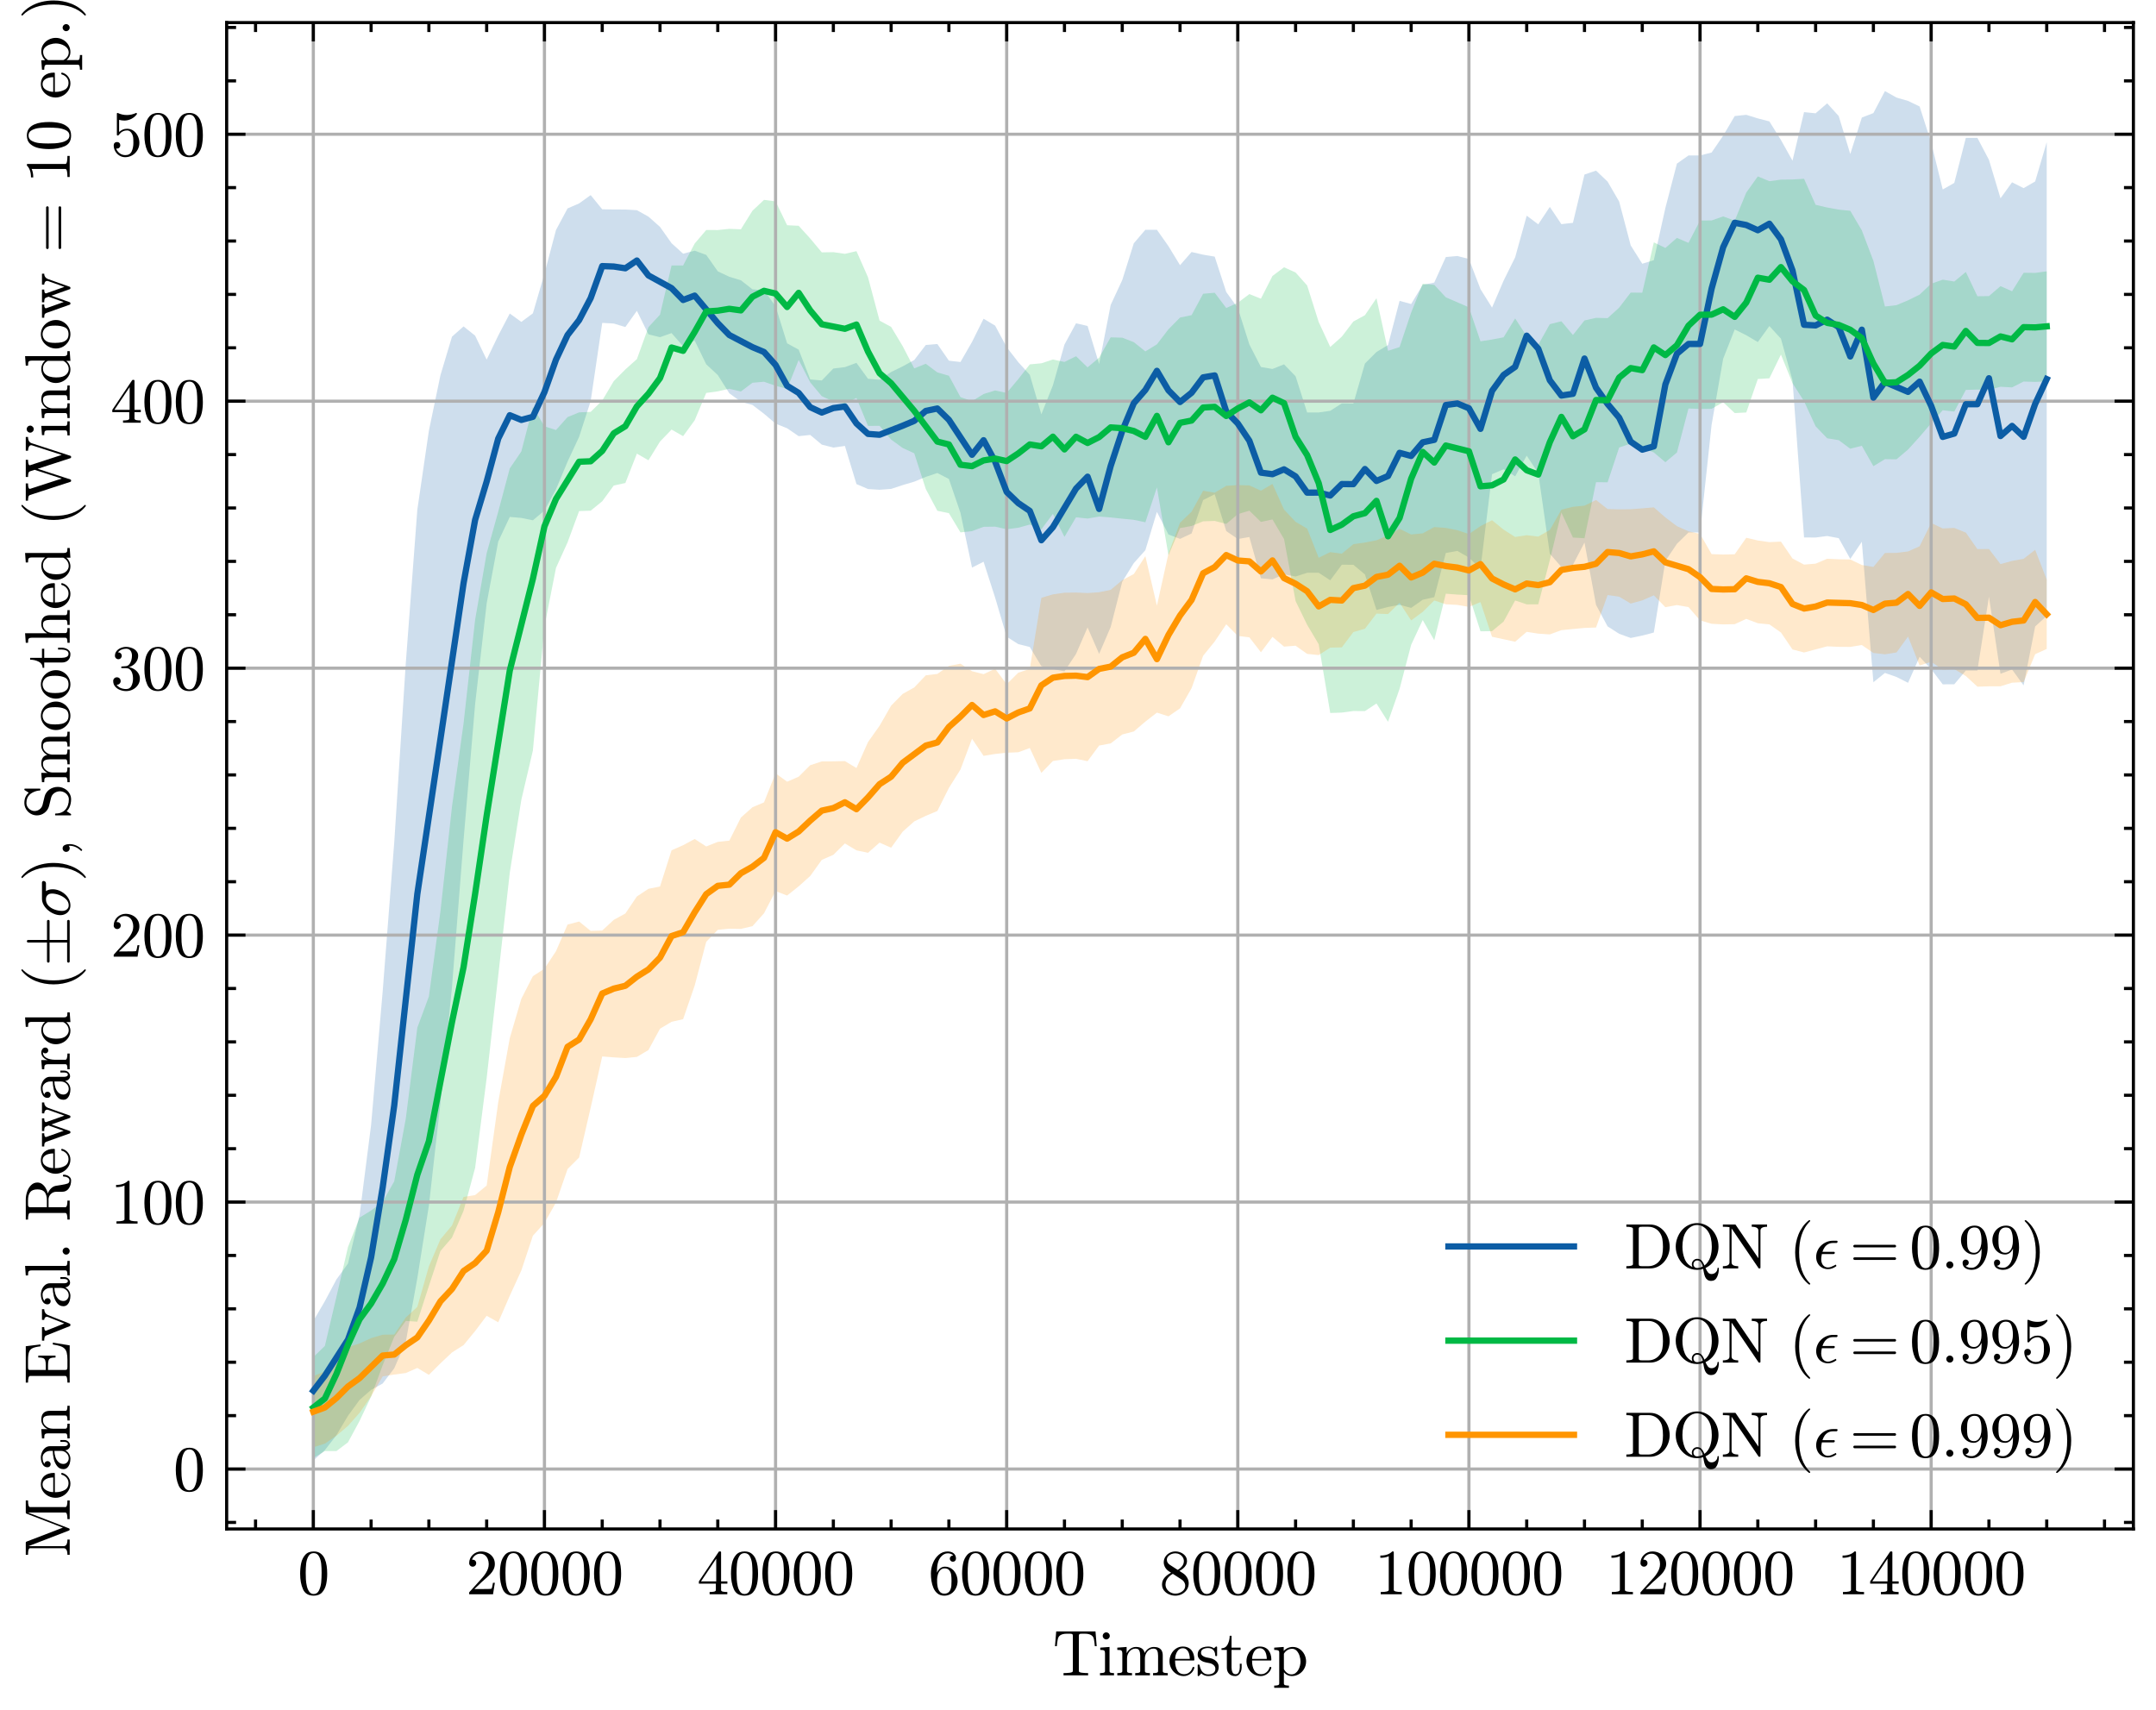 <?xml version="1.0" encoding="utf-8" standalone="no"?>
<!DOCTYPE svg PUBLIC "-//W3C//DTD SVG 1.1//EN"
  "http://www.w3.org/Graphics/SVG/1.1/DTD/svg11.dtd">
<svg xmlns:xlink="http://www.w3.org/1999/xlink" width="343.393pt" height="272.4pt" viewBox="0 0 343.393 272.4" xmlns="http://www.w3.org/2000/svg" version="1.1">
 <defs>
  <style type="text/css">*{stroke-linejoin: round; stroke-linecap: butt}</style>
 </defs>
 <g id="figure_1">
  <g id="patch_1">
   <path d="M 0 272.4 
L 343.393 272.4 
L 343.393 0 
L 0 0 
z
" style="fill: #ffffff"/>
  </g>
  <g id="axes_1">
   <g id="patch_2">
    <path d="M 36.1 243.544 
L 339.793 243.544 
L 339.793 3.6 
L 36.1 3.6 
z
" style="fill: #ffffff"/>
   </g>
   <g id="FillBetweenPolyCollection_1">
    <path d="M 49.904 210.412 
L 49.904 232.637 
L 51.745 230.985 
L 53.585 228.603 
L 55.426 225.516 
L 57.267 222.988 
L 59.107 221.384 
L 60.948 220.377 
L 62.788 217.957 
L 64.629 213.75 
L 66.469 203.593 
L 68.31 192.034 
L 70.15 175.717 
L 71.991 157.181 
L 73.832 133.805 
L 75.672 112.171 
L 77.513 96.112 
L 79.353 86.271 
L 81.194 82.337 
L 83.034 82.497 
L 84.875 82.877 
L 86.716 81.324 
L 88.556 77.934 
L 90.397 73.534 
L 92.237 69.582 
L 94.078 63.889 
L 95.918 51.43 
L 97.759 51.535 
L 99.6 52.092 
L 101.44 49.511 
L 103.281 53.254 
L 105.121 53.71 
L 106.962 53.053 
L 108.802 55.155 
L 110.643 54.245 
L 112.483 58.025 
L 114.324 59.738 
L 116.165 62.647 
L 118.005 63.995 
L 119.846 64.501 
L 121.686 65.906 
L 123.527 67.477 
L 125.367 68.216 
L 127.208 69.475 
L 129.049 69.28 
L 130.889 70.822 
L 132.73 71.294 
L 134.57 71.031 
L 136.411 77.106 
L 138.251 77.896 
L 140.092 78.013 
L 141.933 77.875 
L 143.773 77.268 
L 145.614 76.724 
L 147.454 75.958 
L 149.295 75.342 
L 151.135 76.294 
L 152.976 81.689 
L 154.816 90.411 
L 156.657 89.474 
L 158.498 95.195 
L 160.338 101.423 
L 162.179 102.593 
L 164.019 103.056 
L 165.86 106.11 
L 167.7 106.555 
L 169.541 106.942 
L 171.382 104.164 
L 173.222 99.938 
L 175.063 104.154 
L 176.903 99.868 
L 178.744 92.661 
L 180.584 89.695 
L 182.425 87.637 
L 184.266 81.539 
L 186.106 85.136 
L 187.947 85.833 
L 189.787 84.979 
L 191.628 79.65 
L 193.468 78.723 
L 195.309 84.592 
L 197.149 85.857 
L 198.99 85.538 
L 200.831 92.114 
L 202.671 92.288 
L 204.512 91.482 
L 206.352 91.828 
L 208.193 91.234 
L 210.033 91.23 
L 211.874 92.429 
L 213.715 89.952 
L 215.555 89.959 
L 217.396 91.498 
L 219.236 97.153 
L 221.077 96.683 
L 222.917 96.334 
L 224.758 96.828 
L 226.599 95.531 
L 228.439 95.121 
L 230.28 88.084 
L 232.12 87.751 
L 233.961 88.811 
L 235.801 90.571 
L 237.642 75.531 
L 239.482 74.743 
L 241.323 75.874 
L 243.164 72.581 
L 245.004 75.364 
L 246.845 88.192 
L 248.685 90.307 
L 250.526 89.96 
L 252.366 86.417 
L 254.207 96.345 
L 256.048 99.775 
L 257.888 100.955 
L 259.729 101.621 
L 261.569 101.237 
L 263.41 100.756 
L 265.25 89.348 
L 267.091 86.616 
L 268.932 84.811 
L 270.772 84.811 
L 272.613 67.651 
L 274.453 57.144 
L 276.294 52.481 
L 278.134 53.395 
L 279.975 54.487 
L 281.815 51.933 
L 283.656 53.945 
L 285.497 60.562 
L 287.337 85.608 
L 289.178 85.619 
L 291.018 85.379 
L 292.859 85.721 
L 294.699 89.025 
L 296.54 86.3 
L 298.381 108.667 
L 300.221 107.19 
L 302.062 107.833 
L 303.902 108.763 
L 305.743 104.618 
L 307.583 106.582 
L 309.424 109.005 
L 311.265 108.993 
L 313.105 106.809 
L 314.946 106.809 
L 316.786 95.043 
L 318.627 107.322 
L 320.467 106.638 
L 322.308 109.18 
L 324.148 99.779 
L 325.989 98.114 
L 325.989 22.653 
L 325.989 22.653 
L 324.148 28.903 
L 322.308 29.968 
L 320.467 29.04 
L 318.627 31.587 
L 316.786 25.457 
L 314.946 21.963 
L 313.105 21.963 
L 311.265 29.134 
L 309.424 30.182 
L 307.583 22.712 
L 305.743 16.959 
L 303.902 16.075 
L 302.062 15.542 
L 300.221 14.507 
L 298.381 18.013 
L 296.54 18.727 
L 294.699 24.536 
L 292.859 18.484 
L 291.018 16.457 
L 289.178 18.048 
L 287.337 17.861 
L 285.497 25.597 
L 283.656 22.298 
L 281.815 19.337 
L 279.975 18.859 
L 278.134 18.289 
L 276.294 18.483 
L 274.453 21.61 
L 272.613 24.297 
L 270.772 24.764 
L 268.932 24.764 
L 267.091 26.06 
L 265.25 33.125 
L 263.41 41.442 
L 261.569 42.01 
L 259.729 39.092 
L 257.888 32.103 
L 256.048 28.929 
L 254.207 27.177 
L 252.366 27.801 
L 250.526 35.496 
L 248.685 35.704 
L 246.845 32.955 
L 245.004 35.73 
L 243.164 34.357 
L 241.323 40.991 
L 239.482 44.709 
L 237.642 48.995 
L 235.801 46.054 
L 233.961 41.249 
L 232.12 40.778 
L 230.28 40.943 
L 228.439 45.008 
L 226.599 45.374 
L 224.758 48.426 
L 222.917 47.922 
L 221.077 54.961 
L 219.236 56.067 
L 217.396 57.912 
L 215.555 64.281 
L 213.715 64.254 
L 211.874 65.435 
L 210.033 65.698 
L 208.193 65.706 
L 206.352 59.935 
L 204.512 58.036 
L 202.671 58.772 
L 200.831 58.459 
L 198.99 54.869 
L 197.149 49.055 
L 195.309 46.516 
L 193.468 40.875 
L 191.628 40.566 
L 189.787 40.142 
L 187.947 42.242 
L 186.106 39.214 
L 184.266 36.602 
L 182.425 36.599 
L 180.584 38.754 
L 178.744 44.611 
L 176.903 48.572 
L 175.063 57.985 
L 173.222 51.921 
L 171.382 51.495 
L 169.541 54.885 
L 167.7 61.383 
L 165.86 65.996 
L 164.019 59.707 
L 162.179 57.68 
L 160.338 55.301 
L 158.498 51.868 
L 156.657 50.768 
L 154.816 54.468 
L 152.976 57.663 
L 151.135 57.451 
L 149.295 54.797 
L 147.454 54.952 
L 145.614 57.349 
L 143.773 58.359 
L 141.933 59.255 
L 140.092 60.488 
L 138.251 60.334 
L 136.411 57.801 
L 134.57 58.478 
L 132.73 58.702 
L 130.889 60.604 
L 129.049 60.44 
L 127.208 55.697 
L 125.367 54.688 
L 123.527 48.783 
L 121.686 46.232 
L 119.846 46.088 
L 118.005 44.644 
L 116.165 44.093 
L 114.324 43.22 
L 112.483 40.602 
L 110.643 39.931 
L 108.802 40.41 
L 106.962 38.741 
L 105.121 36.14 
L 103.281 34.504 
L 101.44 33.484 
L 99.6 33.375 
L 97.759 33.37 
L 95.918 33.339 
L 94.078 31.081 
L 92.237 32.401 
L 90.397 33.2 
L 88.556 36.636 
L 86.716 43.593 
L 84.875 49.909 
L 83.034 51.276 
L 81.194 49.94 
L 79.353 53.46 
L 77.513 57.284 
L 75.672 53.46 
L 73.832 51.993 
L 71.991 53.627 
L 70.15 59.771 
L 68.31 68.61 
L 66.469 81.192 
L 64.629 105.655 
L 62.788 134.241 
L 60.948 157.947 
L 59.107 179.182 
L 57.267 193.578 
L 55.426 201.268 
L 53.585 203.799 
L 51.745 207.257 
L 49.904 210.412 
z
" clip-path="url(#p58c3015859)" style="fill: #0c5da5; fill-opacity: 0.2"/>
   </g>
   <g id="FillBetweenPolyCollection_2">
    <path d="M 49.904 216.166 
L 49.904 232.236 
L 51.745 231.135 
L 53.585 231.134 
L 55.426 229.742 
L 57.267 226.34 
L 59.107 222.448 
L 60.948 217.467 
L 62.788 212.94 
L 64.629 210.41 
L 66.469 210.524 
L 68.31 204.844 
L 70.15 199.27 
L 71.991 197.129 
L 73.832 192.867 
L 75.672 186.036 
L 77.513 171.713 
L 79.353 155.434 
L 81.194 139.012 
L 83.034 127.398 
L 84.875 119.551 
L 86.716 99.783 
L 88.556 90.453 
L 90.397 86.392 
L 92.237 81.405 
L 94.078 81.343 
L 95.918 79.849 
L 97.759 77.334 
L 99.6 76.937 
L 101.44 72.256 
L 103.281 73.317 
L 105.121 70.332 
L 106.962 68.425 
L 108.802 69.476 
L 110.643 66.947 
L 112.483 62.589 
L 114.324 62.335 
L 116.165 61.924 
L 118.005 62.361 
L 119.846 60.966 
L 121.686 60.806 
L 123.527 61.445 
L 125.367 61.926 
L 127.208 57.327 
L 129.049 60.905 
L 130.889 63.105 
L 132.73 63.947 
L 134.57 64.312 
L 136.411 63.385 
L 138.251 67.837 
L 140.092 67.826 
L 141.933 70.015 
L 143.773 71.354 
L 145.614 72.198 
L 147.454 77.894 
L 149.295 81.359 
L 151.135 81.739 
L 152.976 84.801 
L 154.816 84.601 
L 156.657 83.913 
L 158.498 83.889 
L 160.338 84.3 
L 162.179 84.061 
L 164.019 83.553 
L 165.86 84.319 
L 167.7 81.849 
L 169.541 85.519 
L 171.382 82.398 
L 173.222 82.598 
L 175.063 82.278 
L 176.903 82.422 
L 178.744 82.62 
L 180.584 82.798 
L 182.425 83.191 
L 184.266 77.636 
L 186.106 88.451 
L 187.947 84.118 
L 189.787 83.78 
L 191.628 83.039 
L 193.468 82.976 
L 195.309 83.454 
L 197.149 81.896 
L 198.99 81.344 
L 200.831 83.134 
L 202.671 82.734 
L 204.512 85.855 
L 206.352 95.738 
L 208.193 99.518 
L 210.033 102.618 
L 211.874 113.568 
L 213.715 113.504 
L 215.555 113.256 
L 217.396 113.268 
L 219.236 112.057 
L 221.077 114.968 
L 222.917 109.719 
L 224.758 102.71 
L 226.599 98.765 
L 228.439 101.983 
L 230.28 94.568 
L 232.12 94.707 
L 233.961 94.808 
L 235.801 100.559 
L 237.642 100.534 
L 239.482 99.01 
L 241.323 95.651 
L 243.164 96.265 
L 245.004 96.263 
L 246.845 89.231 
L 248.685 81.627 
L 250.526 85.619 
L 252.366 85.735 
L 254.207 76.805 
L 256.048 76.821 
L 257.888 71.281 
L 259.729 70.658 
L 261.569 71.294 
L 263.41 72.072 
L 265.25 73.622 
L 267.091 72.076 
L 268.932 65.065 
L 270.772 65.146 
L 272.613 65.118 
L 274.453 64.061 
L 276.294 65.796 
L 278.134 65.7 
L 279.975 60.369 
L 281.815 60.257 
L 283.656 56.48 
L 285.497 61.022 
L 287.337 63.91 
L 289.178 67.897 
L 291.018 69.808 
L 292.859 70.111 
L 294.699 71.474 
L 296.54 71.009 
L 298.381 74.255 
L 300.221 73.14 
L 302.062 73.161 
L 303.902 71.604 
L 305.743 69.574 
L 307.583 67.419 
L 309.424 65.345 
L 311.265 65.563 
L 313.105 62.111 
L 314.946 62.053 
L 316.786 62.112 
L 318.627 61.599 
L 320.467 61.707 
L 322.308 60.773 
L 324.148 60.832 
L 325.989 60.742 
L 325.989 43.219 
L 325.989 43.219 
L 324.148 43.47 
L 322.308 43.45 
L 320.467 46.394 
L 318.627 45.578 
L 316.786 47.163 
L 314.946 47.187 
L 313.105 43.319 
L 311.265 44.845 
L 309.424 44.548 
L 307.583 45.195 
L 305.743 46.929 
L 303.902 47.836 
L 302.062 48.609 
L 300.221 48.823 
L 298.381 41.556 
L 296.54 36.7 
L 294.699 33.576 
L 292.859 33.392 
L 291.018 33.054 
L 289.178 32.623 
L 287.337 28.479 
L 285.497 28.59 
L 283.656 28.613 
L 281.815 28.862 
L 279.975 28.098 
L 278.134 30.675 
L 276.294 35.15 
L 274.453 34.47 
L 272.613 35.118 
L 270.772 35.13 
L 268.932 38.687 
L 267.091 37.895 
L 265.25 39.496 
L 263.41 38.603 
L 261.569 46.626 
L 259.729 46.605 
L 257.888 49.004 
L 256.048 50.676 
L 254.207 50.629 
L 252.366 51.043 
L 250.526 53.364 
L 248.685 51.176 
L 246.845 51.635 
L 245.004 54.921 
L 243.164 53.548 
L 241.323 50.725 
L 239.482 53.729 
L 237.642 54.081 
L 235.801 54.367 
L 233.961 48.955 
L 232.12 48.154 
L 230.28 47.358 
L 228.439 45.375 
L 226.599 45.197 
L 224.758 49.79 
L 222.917 55.283 
L 221.077 55.879 
L 219.236 47.501 
L 217.396 50.209 
L 215.555 51.213 
L 213.715 53.624 
L 211.874 55.267 
L 210.033 51.294 
L 208.193 45.47 
L 206.352 43.404 
L 204.512 42.577 
L 202.671 43.957 
L 200.831 47.577 
L 198.99 46.844 
L 197.149 48.226 
L 195.309 49.066 
L 193.468 46.629 
L 191.628 46.793 
L 189.787 50.197 
L 187.947 50.585 
L 186.106 52.449 
L 184.266 54.85 
L 182.425 55.974 
L 180.584 54.501 
L 178.744 53.789 
L 176.903 53.733 
L 175.063 56.972 
L 173.222 58.517 
L 171.382 56.745 
L 169.541 57.654 
L 167.7 57.264 
L 165.86 57.867 
L 164.019 58.039 
L 162.179 60.394 
L 160.338 62.587 
L 158.498 62.193 
L 156.657 62.765 
L 154.816 63.902 
L 152.976 63.254 
L 151.135 59.852 
L 149.295 59.32 
L 147.454 57.943 
L 145.614 58.678 
L 143.773 55.134 
L 141.933 52.073 
L 140.092 51.069 
L 138.251 44.17 
L 136.411 40.004 
L 134.57 40.432 
L 132.73 40.167 
L 130.889 40.199 
L 129.049 37.994 
L 127.208 35.964 
L 125.367 35.878 
L 123.527 32.073 
L 121.686 31.839 
L 119.846 33.567 
L 118.005 36.526 
L 116.165 36.453 
L 114.324 36.643 
L 112.483 36.638 
L 110.643 38.795 
L 108.802 42.293 
L 106.962 42.283 
L 105.121 50.123 
L 103.281 52.11 
L 101.44 57.202 
L 99.6 58.849 
L 97.759 60.703 
L 95.918 63.8 
L 94.078 65.606 
L 92.237 65.686 
L 90.397 66.437 
L 88.556 68.499 
L 86.716 67.906 
L 84.875 64.819 
L 83.034 71.911 
L 81.194 74.613 
L 79.353 81.51 
L 77.513 88.121 
L 75.672 98.738 
L 73.832 115.238 
L 71.991 128.479 
L 70.15 145.189 
L 68.31 158.728 
L 66.469 163.696 
L 64.629 178.199 
L 62.788 188.177 
L 60.948 191.446 
L 59.107 192.82 
L 57.267 193.952 
L 55.426 198.629 
L 53.585 206.569 
L 51.745 214.387 
L 49.904 216.166 
z
" clip-path="url(#p58c3015859)" style="fill: #00b945; fill-opacity: 0.2"/>
   </g>
   <g id="FillBetweenPolyCollection_3">
    <path d="M 49.904 219.197 
L 49.904 230.537 
L 51.745 229.95 
L 53.585 228.685 
L 55.426 227.124 
L 57.267 225.049 
L 59.107 222.412 
L 60.948 219.24 
L 62.788 218.945 
L 64.629 218.703 
L 66.469 217.896 
L 68.31 218.993 
L 70.15 217.164 
L 71.991 215.426 
L 73.832 214.258 
L 75.672 212.021 
L 77.513 209.587 
L 79.353 210.626 
L 81.194 206.397 
L 83.034 202.37 
L 84.875 196.836 
L 86.716 194.798 
L 88.556 191.534 
L 90.397 186.219 
L 92.237 184.379 
L 94.078 176.443 
L 95.918 168.278 
L 97.759 168.425 
L 99.6 168.535 
L 101.44 168.349 
L 103.281 167.256 
L 105.121 163.857 
L 106.962 162.761 
L 108.802 162.343 
L 110.643 156.997 
L 112.483 150.019 
L 114.324 148.105 
L 116.165 147.928 
L 118.005 147.962 
L 119.846 147.528 
L 121.686 145.474 
L 123.527 141.936 
L 125.367 142.65 
L 127.208 141.18 
L 129.049 139.53 
L 130.889 136.965 
L 132.73 136.162 
L 134.57 134.347 
L 136.411 135.448 
L 138.251 135.837 
L 140.092 134.216 
L 141.933 135.029 
L 143.773 132.473 
L 145.614 130.836 
L 147.454 129.955 
L 149.295 129.178 
L 151.135 125.509 
L 152.976 122.575 
L 154.816 117.673 
L 156.657 120.399 
L 158.498 120.094 
L 160.338 119.896 
L 162.179 119.825 
L 164.019 119.148 
L 165.86 123.112 
L 167.7 121.217 
L 169.541 120.933 
L 171.382 120.867 
L 173.222 121.247 
L 175.063 118.757 
L 176.903 118.414 
L 178.744 116.994 
L 180.584 116.513 
L 182.425 114.943 
L 184.266 113.511 
L 186.106 114.101 
L 187.947 112.832 
L 189.787 109.616 
L 191.628 104.455 
L 193.468 102.183 
L 195.309 99.44 
L 197.149 101.29 
L 198.99 101.519 
L 200.831 103.896 
L 202.671 101.445 
L 204.512 102.997 
L 206.352 102.852 
L 208.193 104.155 
L 210.033 104.347 
L 211.874 103.157 
L 213.715 103.117 
L 215.555 100.681 
L 217.396 100.15 
L 219.236 97.74 
L 221.077 97.813 
L 222.917 96.01 
L 224.758 98.826 
L 226.599 97.463 
L 228.439 95.643 
L 230.28 96.252 
L 232.12 96.355 
L 233.961 96.669 
L 235.801 95.911 
L 237.642 101.429 
L 239.482 101.822 
L 241.323 102.219 
L 243.164 100.645 
L 245.004 100.932 
L 246.845 101.053 
L 248.685 100.378 
L 250.526 100.193 
L 252.366 100.021 
L 254.207 99.955 
L 256.048 94.779 
L 257.888 95.039 
L 259.729 96.138 
L 261.569 95.634 
L 263.41 94.823 
L 265.25 96.718 
L 267.091 96.379 
L 268.932 96.696 
L 270.772 98.815 
L 272.613 99.36 
L 274.453 99.459 
L 276.294 99.423 
L 278.134 98.579 
L 279.975 99.276 
L 281.815 99.456 
L 283.656 100.747 
L 285.497 103.45 
L 287.337 103.93 
L 289.178 103.439 
L 291.018 102.952 
L 292.859 103.032 
L 294.699 103.044 
L 296.54 102.745 
L 298.381 104.009 
L 300.221 104.22 
L 302.062 103.929 
L 303.902 101.395 
L 305.743 106.008 
L 307.583 105.416 
L 309.424 106.657 
L 311.265 106.569 
L 313.105 107.681 
L 314.946 109.378 
L 316.786 109.321 
L 318.627 109.314 
L 320.467 108.744 
L 322.308 108.65 
L 324.148 104.2 
L 325.989 103.369 
L 325.989 92.328 
L 325.989 92.328 
L 324.148 87.58 
L 322.308 89.015 
L 320.467 89.346 
L 318.627 89.859 
L 316.786 87.448 
L 314.946 87.465 
L 313.105 84.836 
L 311.265 84.094 
L 309.424 84.175 
L 307.583 83.302 
L 305.743 87.014 
L 303.902 87.839 
L 302.062 88.066 
L 300.221 88.081 
L 298.381 90.311 
L 296.54 89.993 
L 294.699 89.116 
L 292.859 89.088 
L 291.018 89.003 
L 289.178 89.781 
L 287.337 89.937 
L 285.497 88.959 
L 283.656 86.27 
L 281.815 86.354 
L 279.975 86.092 
L 278.134 85.66 
L 276.294 88.286 
L 274.453 88.329 
L 272.613 88.263 
L 270.772 85.044 
L 268.932 84.629 
L 267.091 83.812 
L 265.25 82.423 
L 263.41 80.815 
L 261.569 80.974 
L 259.729 81.11 
L 257.888 81.132 
L 256.048 81.086 
L 254.207 79.646 
L 252.366 80.545 
L 250.526 80.724 
L 248.685 81.19 
L 246.845 84.416 
L 245.004 85.473 
L 243.164 85.25 
L 241.323 85.535 
L 239.482 84.362 
L 237.642 82.867 
L 235.801 83.803 
L 233.961 85.059 
L 232.12 84.453 
L 230.28 84.086 
L 228.439 83.952 
L 226.599 84.956 
L 224.758 85.135 
L 222.917 84.226 
L 221.077 85.27 
L 219.236 86.057 
L 217.396 86.419 
L 215.555 86.676 
L 213.715 88.192 
L 211.874 87.943 
L 210.033 88.838 
L 208.193 84.194 
L 206.352 83.117 
L 204.512 81.163 
L 202.671 77.085 
L 200.831 78.161 
L 198.99 77.317 
L 197.149 77.268 
L 195.309 77.383 
L 193.468 78.479 
L 191.628 78.168 
L 189.787 81.5 
L 187.947 83.263 
L 186.106 88.179 
L 184.266 96.475 
L 182.425 88.59 
L 180.584 91.437 
L 178.744 92.413 
L 176.903 93.952 
L 175.063 94.335 
L 173.222 94.465 
L 171.382 94.385 
L 169.541 94.41 
L 167.7 94.676 
L 165.86 95.225 
L 164.019 106.537 
L 162.179 107.158 
L 160.338 108.986 
L 158.498 106.52 
L 156.657 107.383 
L 154.816 106.912 
L 152.976 105.718 
L 151.135 106.066 
L 149.295 107.347 
L 147.454 107.568 
L 145.614 109.505 
L 143.773 110.527 
L 141.933 112.399 
L 140.092 115.605 
L 138.251 118.196 
L 136.411 122.339 
L 134.57 121.233 
L 132.73 121.272 
L 130.889 121.281 
L 129.049 121.885 
L 127.208 123.716 
L 125.367 124.514 
L 123.527 123.181 
L 121.686 127.807 
L 119.846 128.583 
L 118.005 130.224 
L 116.165 133.898 
L 114.324 134.1 
L 112.483 134.829 
L 110.643 133.639 
L 108.802 134.633 
L 106.962 135.444 
L 105.121 141.209 
L 103.281 141.575 
L 101.44 142.789 
L 99.6 145.512 
L 97.759 146.518 
L 95.918 148.224 
L 94.078 148.28 
L 92.237 146.785 
L 90.397 147.269 
L 88.556 151.507 
L 86.716 154.299 
L 84.875 155.493 
L 83.034 159.093 
L 81.194 165.362 
L 79.353 175.579 
L 77.513 188.836 
L 75.672 190.359 
L 73.832 190.657 
L 71.991 195.198 
L 70.15 197.406 
L 68.31 201.712 
L 66.469 208.168 
L 64.629 209.861 
L 62.788 212.573 
L 60.948 212.6 
L 59.107 213.142 
L 57.267 213.993 
L 55.426 214.582 
L 53.585 216.689 
L 51.745 218.435 
L 49.904 219.197 
z
" clip-path="url(#p58c3015859)" style="fill: #ff9500; fill-opacity: 0.2"/>
   </g>
   <g id="matplotlib.axis_1">
    <g id="xtick_1">
     <g id="line2d_1">
      <path d="M 49.904 243.544 
L 49.904 3.6 
" clip-path="url(#p58c3015859)" style="fill: none; stroke: #b0b0b0; stroke-width: 0.5; stroke-linecap: square"/>
     </g>
     <g id="line2d_2">
      <defs>
       <path id="mbc1b790564" d="M 0 0 
L 0 -3 
" style="stroke: #000000; stroke-width: 0.5"/>
      </defs>
      <g>
       <use xlink:href="#mbc1b790564" x="49.904" y="243.544" style="stroke: #000000; stroke-width: 0.5"/>
      </g>
     </g>
     <g id="line2d_3">
      <defs>
       <path id="m397212ad09" d="M 0 0 
L 0 3 
" style="stroke: #000000; stroke-width: 0.5"/>
      </defs>
      <g>
       <use xlink:href="#m397212ad09" x="49.904" y="3.6" style="stroke: #000000; stroke-width: 0.5"/>
      </g>
     </g>
     <g id="text_1">
      <!-- $\mathdefault{0}$ -->
      <g transform="translate(47.404 253.983) scale(0.1 -0.1)">
       <defs>
        <path id="Cmr10-30" d="M 1600 -141 
Q 816 -141 533 504 
Q 250 1150 250 2041 
Q 250 2597 351 3087 
Q 453 3578 754 3920 
Q 1056 4263 1600 4263 
Q 2022 4263 2290 4056 
Q 2559 3850 2700 3523 
Q 2841 3197 2892 2823 
Q 2944 2450 2944 2041 
Q 2944 1491 2842 1011 
Q 2741 531 2444 195 
Q 2147 -141 1600 -141 
z
M 1600 25 
Q 1956 25 2131 390 
Q 2306 756 2347 1200 
Q 2388 1644 2388 2144 
Q 2388 2625 2347 3031 
Q 2306 3438 2132 3767 
Q 1959 4097 1600 4097 
Q 1238 4097 1063 3765 
Q 888 3434 847 3029 
Q 806 2625 806 2144 
Q 806 1788 823 1472 
Q 841 1156 916 820 
Q 991 484 1158 254 
Q 1325 25 1600 25 
z
" transform="scale(0.016)"/>
       </defs>
       <use xlink:href="#Cmr10-30" transform="translate(0 0.391)"/>
      </g>
     </g>
    </g>
    <g id="xtick_2">
     <g id="line2d_4">
      <path d="M 86.716 243.544 
L 86.716 3.6 
" clip-path="url(#p58c3015859)" style="fill: none; stroke: #b0b0b0; stroke-width: 0.5; stroke-linecap: square"/>
     </g>
     <g id="line2d_5">
      <g>
       <use xlink:href="#mbc1b790564" x="86.716" y="243.544" style="stroke: #000000; stroke-width: 0.5"/>
      </g>
     </g>
     <g id="line2d_6">
      <g>
       <use xlink:href="#m397212ad09" x="86.716" y="3.6" style="stroke: #000000; stroke-width: 0.5"/>
      </g>
     </g>
     <g id="text_2">
      <!-- $\mathdefault{20000}$ -->
      <g transform="translate(74.216 253.983) scale(0.1 -0.1)">
       <defs>
        <path id="Cmr10-32" d="M 319 0 
L 319 172 
Q 319 188 331 206 
L 1325 1306 
Q 1550 1550 1690 1715 
Q 1831 1881 1968 2097 
Q 2106 2313 2186 2536 
Q 2266 2759 2266 3009 
Q 2266 3272 2169 3511 
Q 2072 3750 1880 3894 
Q 1688 4038 1416 4038 
Q 1138 4038 916 3870 
Q 694 3703 603 3438 
Q 628 3444 672 3444 
Q 816 3444 917 3347 
Q 1019 3250 1019 3097 
Q 1019 2950 917 2848 
Q 816 2747 672 2747 
Q 522 2747 420 2851 
Q 319 2956 319 3097 
Q 319 3338 409 3548 
Q 500 3759 670 3923 
Q 841 4088 1055 4175 
Q 1269 4263 1509 4263 
Q 1875 4263 2190 4108 
Q 2506 3953 2690 3670 
Q 2875 3388 2875 3009 
Q 2875 2731 2753 2481 
Q 2631 2231 2440 2026 
Q 2250 1822 1953 1562 
Q 1656 1303 1563 1216 
L 838 519 
L 1453 519 
Q 1906 519 2211 526 
Q 2516 534 2534 550 
Q 2609 631 2688 1141 
L 2875 1141 
L 2694 0 
L 319 0 
z
" transform="scale(0.016)"/>
       </defs>
       <use xlink:href="#Cmr10-32" transform="translate(0 0.391)"/>
       <use xlink:href="#Cmr10-30" transform="translate(50 0.391)"/>
       <use xlink:href="#Cmr10-30" transform="translate(100 0.391)"/>
       <use xlink:href="#Cmr10-30" transform="translate(150 0.391)"/>
       <use xlink:href="#Cmr10-30" transform="translate(200 0.391)"/>
      </g>
     </g>
    </g>
    <g id="xtick_3">
     <g id="line2d_7">
      <path d="M 123.527 243.544 
L 123.527 3.6 
" clip-path="url(#p58c3015859)" style="fill: none; stroke: #b0b0b0; stroke-width: 0.5; stroke-linecap: square"/>
     </g>
     <g id="line2d_8">
      <g>
       <use xlink:href="#mbc1b790564" x="123.527" y="243.544" style="stroke: #000000; stroke-width: 0.5"/>
      </g>
     </g>
     <g id="line2d_9">
      <g>
       <use xlink:href="#m397212ad09" x="123.527" y="3.6" style="stroke: #000000; stroke-width: 0.5"/>
      </g>
     </g>
     <g id="text_3">
      <!-- $\mathdefault{40000}$ -->
      <g transform="translate(111.027 253.983) scale(0.1 -0.1)">
       <defs>
        <path id="Cmr10-34" d="M 178 1056 
L 178 1281 
L 2156 4231 
Q 2178 4263 2222 4263 
L 2316 4263 
Q 2388 4263 2388 4191 
L 2388 1281 
L 3016 1281 
L 3016 1056 
L 2388 1056 
L 2388 428 
Q 2388 297 2575 261 
Q 2763 225 3009 225 
L 3009 0 
L 1247 0 
L 1247 225 
Q 1494 225 1681 261 
Q 1869 297 1869 428 
L 1869 1056 
L 178 1056 
z
M 391 1281 
L 1906 1281 
L 1906 3547 
L 391 1281 
z
" transform="scale(0.016)"/>
       </defs>
       <use xlink:href="#Cmr10-34" transform="translate(0 0.391)"/>
       <use xlink:href="#Cmr10-30" transform="translate(50 0.391)"/>
       <use xlink:href="#Cmr10-30" transform="translate(100 0.391)"/>
       <use xlink:href="#Cmr10-30" transform="translate(150 0.391)"/>
       <use xlink:href="#Cmr10-30" transform="translate(200 0.391)"/>
      </g>
     </g>
    </g>
    <g id="xtick_4">
     <g id="line2d_10">
      <path d="M 160.338 243.544 
L 160.338 3.6 
" clip-path="url(#p58c3015859)" style="fill: none; stroke: #b0b0b0; stroke-width: 0.5; stroke-linecap: square"/>
     </g>
     <g id="line2d_11">
      <g>
       <use xlink:href="#mbc1b790564" x="160.338" y="243.544" style="stroke: #000000; stroke-width: 0.5"/>
      </g>
     </g>
     <g id="line2d_12">
      <g>
       <use xlink:href="#m397212ad09" x="160.338" y="3.6" style="stroke: #000000; stroke-width: 0.5"/>
      </g>
     </g>
     <g id="text_4">
      <!-- $\mathdefault{60000}$ -->
      <g transform="translate(147.838 253.983) scale(0.1 -0.1)">
       <defs>
        <path id="Cmr10-36" d="M 1600 -141 
Q 1203 -141 937 70 
Q 672 281 526 617 
Q 381 953 325 1322 
Q 269 1691 269 2069 
Q 269 2575 466 3084 
Q 663 3594 1045 3928 
Q 1428 4263 1953 4263 
Q 2172 4263 2361 4180 
Q 2550 4097 2658 3936 
Q 2766 3775 2766 3547 
Q 2766 3416 2677 3327 
Q 2588 3238 2456 3238 
Q 2331 3238 2240 3328 
Q 2150 3419 2150 3547 
Q 2150 3672 2240 3762 
Q 2331 3853 2456 3853 
L 2491 3853 
Q 2409 3969 2261 4023 
Q 2113 4078 1953 4078 
Q 1759 4078 1595 3993 
Q 1431 3909 1300 3765 
Q 1169 3622 1081 3448 
Q 994 3275 945 3053 
Q 897 2831 884 2637 
Q 872 2444 872 2150 
Q 984 2413 1190 2580 
Q 1397 2747 1656 2747 
Q 1941 2747 2175 2631 
Q 2409 2516 2578 2311 
Q 2747 2106 2836 1843 
Q 2925 1581 2925 1313 
Q 2925 938 2758 598 
Q 2591 259 2287 59 
Q 1984 -141 1600 -141 
z
M 1600 63 
Q 1847 63 1997 175 
Q 2147 288 2217 473 
Q 2288 659 2305 848 
Q 2322 1038 2322 1313 
Q 2322 1675 2287 1931 
Q 2253 2188 2100 2383 
Q 1947 2578 1631 2578 
Q 1372 2578 1205 2403 
Q 1038 2228 961 1961 
Q 884 1694 884 1447 
Q 884 1363 891 1319 
Q 891 1309 889 1303 
Q 888 1297 884 1288 
Q 884 1013 940 731 
Q 997 450 1156 256 
Q 1316 63 1600 63 
z
" transform="scale(0.016)"/>
       </defs>
       <use xlink:href="#Cmr10-36" transform="translate(0 0.391)"/>
       <use xlink:href="#Cmr10-30" transform="translate(50 0.391)"/>
       <use xlink:href="#Cmr10-30" transform="translate(100 0.391)"/>
       <use xlink:href="#Cmr10-30" transform="translate(150 0.391)"/>
       <use xlink:href="#Cmr10-30" transform="translate(200 0.391)"/>
      </g>
     </g>
    </g>
    <g id="xtick_5">
     <g id="line2d_13">
      <path d="M 197.149 243.544 
L 197.149 3.6 
" clip-path="url(#p58c3015859)" style="fill: none; stroke: #b0b0b0; stroke-width: 0.5; stroke-linecap: square"/>
     </g>
     <g id="line2d_14">
      <g>
       <use xlink:href="#mbc1b790564" x="197.149" y="243.544" style="stroke: #000000; stroke-width: 0.5"/>
      </g>
     </g>
     <g id="line2d_15">
      <g>
       <use xlink:href="#m397212ad09" x="197.149" y="3.6" style="stroke: #000000; stroke-width: 0.5"/>
      </g>
     </g>
     <g id="text_5">
      <!-- $\mathdefault{80000}$ -->
      <g transform="translate(184.649 253.983) scale(0.1 -0.1)">
       <defs>
        <path id="Cmr10-38" d="M 269 972 
Q 269 1356 522 1651 
Q 775 1947 1172 2144 
L 934 2297 
Q 716 2441 578 2680 
Q 441 2919 441 3181 
Q 441 3488 602 3734 
Q 763 3981 1030 4122 
Q 1297 4263 1600 4263 
Q 1884 4263 2148 4147 
Q 2413 4031 2583 3815 
Q 2753 3600 2753 3303 
Q 2753 3088 2651 2903 
Q 2550 2719 2373 2572 
Q 2197 2425 1997 2322 
L 2363 2088 
Q 2616 1922 2770 1653 
Q 2925 1384 2925 1088 
Q 2925 741 2739 456 
Q 2553 172 2247 15 
Q 1941 -141 1600 -141 
Q 1269 -141 961 -6 
Q 653 128 461 383 
Q 269 638 269 972 
z
M 616 972 
Q 616 719 755 509 
Q 894 300 1122 181 
Q 1350 63 1600 63 
Q 1972 63 2275 280 
Q 2578 497 2578 856 
Q 2578 978 2529 1098 
Q 2481 1219 2395 1317 
Q 2309 1416 2203 1478 
L 1344 2034 
Q 1144 1928 976 1765 
Q 809 1603 712 1400 
Q 616 1197 616 972 
z
M 1056 2925 
L 1831 2425 
Q 2100 2581 2272 2803 
Q 2444 3025 2444 3303 
Q 2444 3519 2323 3698 
Q 2203 3878 2009 3978 
Q 1816 4078 1594 4078 
Q 1400 4078 1203 4003 
Q 1006 3928 878 3779 
Q 750 3631 750 3431 
Q 750 3131 1056 2925 
z
" transform="scale(0.016)"/>
       </defs>
       <use xlink:href="#Cmr10-38" transform="translate(0 0.391)"/>
       <use xlink:href="#Cmr10-30" transform="translate(50 0.391)"/>
       <use xlink:href="#Cmr10-30" transform="translate(100 0.391)"/>
       <use xlink:href="#Cmr10-30" transform="translate(150 0.391)"/>
       <use xlink:href="#Cmr10-30" transform="translate(200 0.391)"/>
      </g>
     </g>
    </g>
    <g id="xtick_6">
     <g id="line2d_16">
      <path d="M 233.961 243.544 
L 233.961 3.6 
" clip-path="url(#p58c3015859)" style="fill: none; stroke: #b0b0b0; stroke-width: 0.5; stroke-linecap: square"/>
     </g>
     <g id="line2d_17">
      <g>
       <use xlink:href="#mbc1b790564" x="233.961" y="243.544" style="stroke: #000000; stroke-width: 0.5"/>
      </g>
     </g>
     <g id="line2d_18">
      <g>
       <use xlink:href="#m397212ad09" x="233.961" y="3.6" style="stroke: #000000; stroke-width: 0.5"/>
      </g>
     </g>
     <g id="text_6">
      <!-- $\mathdefault{100000}$ -->
      <g transform="translate(218.961 253.983) scale(0.1 -0.1)">
       <defs>
        <path id="Cmr10-31" d="M 594 0 
L 594 225 
Q 1394 225 1394 428 
L 1394 3788 
Q 1063 3628 556 3628 
L 556 3853 
Q 1341 3853 1741 4263 
L 1831 4263 
Q 1853 4263 1873 4245 
Q 1894 4228 1894 4206 
L 1894 428 
Q 1894 225 2694 225 
L 2694 0 
L 594 0 
z
" transform="scale(0.016)"/>
       </defs>
       <use xlink:href="#Cmr10-31" transform="translate(0 0.391)"/>
       <use xlink:href="#Cmr10-30" transform="translate(50 0.391)"/>
       <use xlink:href="#Cmr10-30" transform="translate(100 0.391)"/>
       <use xlink:href="#Cmr10-30" transform="translate(150 0.391)"/>
       <use xlink:href="#Cmr10-30" transform="translate(200 0.391)"/>
       <use xlink:href="#Cmr10-30" transform="translate(250 0.391)"/>
      </g>
     </g>
    </g>
    <g id="xtick_7">
     <g id="line2d_19">
      <path d="M 270.772 243.544 
L 270.772 3.6 
" clip-path="url(#p58c3015859)" style="fill: none; stroke: #b0b0b0; stroke-width: 0.5; stroke-linecap: square"/>
     </g>
     <g id="line2d_20">
      <g>
       <use xlink:href="#mbc1b790564" x="270.772" y="243.544" style="stroke: #000000; stroke-width: 0.5"/>
      </g>
     </g>
     <g id="line2d_21">
      <g>
       <use xlink:href="#m397212ad09" x="270.772" y="3.6" style="stroke: #000000; stroke-width: 0.5"/>
      </g>
     </g>
     <g id="text_7">
      <!-- $\mathdefault{120000}$ -->
      <g transform="translate(255.772 253.983) scale(0.1 -0.1)">
       <use xlink:href="#Cmr10-31" transform="translate(0 0.391)"/>
       <use xlink:href="#Cmr10-32" transform="translate(50 0.391)"/>
       <use xlink:href="#Cmr10-30" transform="translate(100 0.391)"/>
       <use xlink:href="#Cmr10-30" transform="translate(150 0.391)"/>
       <use xlink:href="#Cmr10-30" transform="translate(200 0.391)"/>
       <use xlink:href="#Cmr10-30" transform="translate(250 0.391)"/>
      </g>
     </g>
    </g>
    <g id="xtick_8">
     <g id="line2d_22">
      <path d="M 307.583 243.544 
L 307.583 3.6 
" clip-path="url(#p58c3015859)" style="fill: none; stroke: #b0b0b0; stroke-width: 0.5; stroke-linecap: square"/>
     </g>
     <g id="line2d_23">
      <g>
       <use xlink:href="#mbc1b790564" x="307.583" y="243.544" style="stroke: #000000; stroke-width: 0.5"/>
      </g>
     </g>
     <g id="line2d_24">
      <g>
       <use xlink:href="#m397212ad09" x="307.583" y="3.6" style="stroke: #000000; stroke-width: 0.5"/>
      </g>
     </g>
     <g id="text_8">
      <!-- $\mathdefault{140000}$ -->
      <g transform="translate(292.583 253.983) scale(0.1 -0.1)">
       <use xlink:href="#Cmr10-31" transform="translate(0 0.391)"/>
       <use xlink:href="#Cmr10-34" transform="translate(50 0.391)"/>
       <use xlink:href="#Cmr10-30" transform="translate(100 0.391)"/>
       <use xlink:href="#Cmr10-30" transform="translate(150 0.391)"/>
       <use xlink:href="#Cmr10-30" transform="translate(200 0.391)"/>
       <use xlink:href="#Cmr10-30" transform="translate(250 0.391)"/>
      </g>
     </g>
    </g>
    <g id="xtick_9">
     <g id="line2d_25">
      <defs>
       <path id="m0b84ecb575" d="M 0 0 
L 0 -1.5 
" style="stroke: #000000; stroke-width: 0.5"/>
      </defs>
      <g>
       <use xlink:href="#m0b84ecb575" x="40.701" y="243.544" style="stroke: #000000; stroke-width: 0.5"/>
      </g>
     </g>
     <g id="line2d_26">
      <defs>
       <path id="m16db87e2fb" d="M 0 0 
L 0 1.5 
" style="stroke: #000000; stroke-width: 0.5"/>
      </defs>
      <g>
       <use xlink:href="#m16db87e2fb" x="40.701" y="3.6" style="stroke: #000000; stroke-width: 0.5"/>
      </g>
     </g>
    </g>
    <g id="xtick_10">
     <g id="line2d_27">
      <g>
       <use xlink:href="#m0b84ecb575" x="59.107" y="243.544" style="stroke: #000000; stroke-width: 0.5"/>
      </g>
     </g>
     <g id="line2d_28">
      <g>
       <use xlink:href="#m16db87e2fb" x="59.107" y="3.6" style="stroke: #000000; stroke-width: 0.5"/>
      </g>
     </g>
    </g>
    <g id="xtick_11">
     <g id="line2d_29">
      <g>
       <use xlink:href="#m0b84ecb575" x="68.31" y="243.544" style="stroke: #000000; stroke-width: 0.5"/>
      </g>
     </g>
     <g id="line2d_30">
      <g>
       <use xlink:href="#m16db87e2fb" x="68.31" y="3.6" style="stroke: #000000; stroke-width: 0.5"/>
      </g>
     </g>
    </g>
    <g id="xtick_12">
     <g id="line2d_31">
      <g>
       <use xlink:href="#m0b84ecb575" x="77.513" y="243.544" style="stroke: #000000; stroke-width: 0.5"/>
      </g>
     </g>
     <g id="line2d_32">
      <g>
       <use xlink:href="#m16db87e2fb" x="77.513" y="3.6" style="stroke: #000000; stroke-width: 0.5"/>
      </g>
     </g>
    </g>
    <g id="xtick_13">
     <g id="line2d_33">
      <g>
       <use xlink:href="#m0b84ecb575" x="95.918" y="243.544" style="stroke: #000000; stroke-width: 0.5"/>
      </g>
     </g>
     <g id="line2d_34">
      <g>
       <use xlink:href="#m16db87e2fb" x="95.918" y="3.6" style="stroke: #000000; stroke-width: 0.5"/>
      </g>
     </g>
    </g>
    <g id="xtick_14">
     <g id="line2d_35">
      <g>
       <use xlink:href="#m0b84ecb575" x="105.121" y="243.544" style="stroke: #000000; stroke-width: 0.5"/>
      </g>
     </g>
     <g id="line2d_36">
      <g>
       <use xlink:href="#m16db87e2fb" x="105.121" y="3.6" style="stroke: #000000; stroke-width: 0.5"/>
      </g>
     </g>
    </g>
    <g id="xtick_15">
     <g id="line2d_37">
      <g>
       <use xlink:href="#m0b84ecb575" x="114.324" y="243.544" style="stroke: #000000; stroke-width: 0.5"/>
      </g>
     </g>
     <g id="line2d_38">
      <g>
       <use xlink:href="#m16db87e2fb" x="114.324" y="3.6" style="stroke: #000000; stroke-width: 0.5"/>
      </g>
     </g>
    </g>
    <g id="xtick_16">
     <g id="line2d_39">
      <g>
       <use xlink:href="#m0b84ecb575" x="132.73" y="243.544" style="stroke: #000000; stroke-width: 0.5"/>
      </g>
     </g>
     <g id="line2d_40">
      <g>
       <use xlink:href="#m16db87e2fb" x="132.73" y="3.6" style="stroke: #000000; stroke-width: 0.5"/>
      </g>
     </g>
    </g>
    <g id="xtick_17">
     <g id="line2d_41">
      <g>
       <use xlink:href="#m0b84ecb575" x="141.933" y="243.544" style="stroke: #000000; stroke-width: 0.5"/>
      </g>
     </g>
     <g id="line2d_42">
      <g>
       <use xlink:href="#m16db87e2fb" x="141.933" y="3.6" style="stroke: #000000; stroke-width: 0.5"/>
      </g>
     </g>
    </g>
    <g id="xtick_18">
     <g id="line2d_43">
      <g>
       <use xlink:href="#m0b84ecb575" x="151.135" y="243.544" style="stroke: #000000; stroke-width: 0.5"/>
      </g>
     </g>
     <g id="line2d_44">
      <g>
       <use xlink:href="#m16db87e2fb" x="151.135" y="3.6" style="stroke: #000000; stroke-width: 0.5"/>
      </g>
     </g>
    </g>
    <g id="xtick_19">
     <g id="line2d_45">
      <g>
       <use xlink:href="#m0b84ecb575" x="169.541" y="243.544" style="stroke: #000000; stroke-width: 0.5"/>
      </g>
     </g>
     <g id="line2d_46">
      <g>
       <use xlink:href="#m16db87e2fb" x="169.541" y="3.6" style="stroke: #000000; stroke-width: 0.5"/>
      </g>
     </g>
    </g>
    <g id="xtick_20">
     <g id="line2d_47">
      <g>
       <use xlink:href="#m0b84ecb575" x="178.744" y="243.544" style="stroke: #000000; stroke-width: 0.5"/>
      </g>
     </g>
     <g id="line2d_48">
      <g>
       <use xlink:href="#m16db87e2fb" x="178.744" y="3.6" style="stroke: #000000; stroke-width: 0.5"/>
      </g>
     </g>
    </g>
    <g id="xtick_21">
     <g id="line2d_49">
      <g>
       <use xlink:href="#m0b84ecb575" x="187.947" y="243.544" style="stroke: #000000; stroke-width: 0.5"/>
      </g>
     </g>
     <g id="line2d_50">
      <g>
       <use xlink:href="#m16db87e2fb" x="187.947" y="3.6" style="stroke: #000000; stroke-width: 0.5"/>
      </g>
     </g>
    </g>
    <g id="xtick_22">
     <g id="line2d_51">
      <g>
       <use xlink:href="#m0b84ecb575" x="206.352" y="243.544" style="stroke: #000000; stroke-width: 0.5"/>
      </g>
     </g>
     <g id="line2d_52">
      <g>
       <use xlink:href="#m16db87e2fb" x="206.352" y="3.6" style="stroke: #000000; stroke-width: 0.5"/>
      </g>
     </g>
    </g>
    <g id="xtick_23">
     <g id="line2d_53">
      <g>
       <use xlink:href="#m0b84ecb575" x="215.555" y="243.544" style="stroke: #000000; stroke-width: 0.5"/>
      </g>
     </g>
     <g id="line2d_54">
      <g>
       <use xlink:href="#m16db87e2fb" x="215.555" y="3.6" style="stroke: #000000; stroke-width: 0.5"/>
      </g>
     </g>
    </g>
    <g id="xtick_24">
     <g id="line2d_55">
      <g>
       <use xlink:href="#m0b84ecb575" x="224.758" y="243.544" style="stroke: #000000; stroke-width: 0.5"/>
      </g>
     </g>
     <g id="line2d_56">
      <g>
       <use xlink:href="#m16db87e2fb" x="224.758" y="3.6" style="stroke: #000000; stroke-width: 0.5"/>
      </g>
     </g>
    </g>
    <g id="xtick_25">
     <g id="line2d_57">
      <g>
       <use xlink:href="#m0b84ecb575" x="243.164" y="243.544" style="stroke: #000000; stroke-width: 0.5"/>
      </g>
     </g>
     <g id="line2d_58">
      <g>
       <use xlink:href="#m16db87e2fb" x="243.164" y="3.6" style="stroke: #000000; stroke-width: 0.5"/>
      </g>
     </g>
    </g>
    <g id="xtick_26">
     <g id="line2d_59">
      <g>
       <use xlink:href="#m0b84ecb575" x="252.366" y="243.544" style="stroke: #000000; stroke-width: 0.5"/>
      </g>
     </g>
     <g id="line2d_60">
      <g>
       <use xlink:href="#m16db87e2fb" x="252.366" y="3.6" style="stroke: #000000; stroke-width: 0.5"/>
      </g>
     </g>
    </g>
    <g id="xtick_27">
     <g id="line2d_61">
      <g>
       <use xlink:href="#m0b84ecb575" x="261.569" y="243.544" style="stroke: #000000; stroke-width: 0.5"/>
      </g>
     </g>
     <g id="line2d_62">
      <g>
       <use xlink:href="#m16db87e2fb" x="261.569" y="3.6" style="stroke: #000000; stroke-width: 0.5"/>
      </g>
     </g>
    </g>
    <g id="xtick_28">
     <g id="line2d_63">
      <g>
       <use xlink:href="#m0b84ecb575" x="279.975" y="243.544" style="stroke: #000000; stroke-width: 0.5"/>
      </g>
     </g>
     <g id="line2d_64">
      <g>
       <use xlink:href="#m16db87e2fb" x="279.975" y="3.6" style="stroke: #000000; stroke-width: 0.5"/>
      </g>
     </g>
    </g>
    <g id="xtick_29">
     <g id="line2d_65">
      <g>
       <use xlink:href="#m0b84ecb575" x="289.178" y="243.544" style="stroke: #000000; stroke-width: 0.5"/>
      </g>
     </g>
     <g id="line2d_66">
      <g>
       <use xlink:href="#m16db87e2fb" x="289.178" y="3.6" style="stroke: #000000; stroke-width: 0.5"/>
      </g>
     </g>
    </g>
    <g id="xtick_30">
     <g id="line2d_67">
      <g>
       <use xlink:href="#m0b84ecb575" x="298.381" y="243.544" style="stroke: #000000; stroke-width: 0.5"/>
      </g>
     </g>
     <g id="line2d_68">
      <g>
       <use xlink:href="#m16db87e2fb" x="298.381" y="3.6" style="stroke: #000000; stroke-width: 0.5"/>
      </g>
     </g>
    </g>
    <g id="xtick_31">
     <g id="line2d_69">
      <g>
       <use xlink:href="#m0b84ecb575" x="316.786" y="243.544" style="stroke: #000000; stroke-width: 0.5"/>
      </g>
     </g>
     <g id="line2d_70">
      <g>
       <use xlink:href="#m16db87e2fb" x="316.786" y="3.6" style="stroke: #000000; stroke-width: 0.5"/>
      </g>
     </g>
    </g>
    <g id="xtick_32">
     <g id="line2d_71">
      <g>
       <use xlink:href="#m0b84ecb575" x="325.989" y="243.544" style="stroke: #000000; stroke-width: 0.5"/>
      </g>
     </g>
     <g id="line2d_72">
      <g>
       <use xlink:href="#m16db87e2fb" x="325.989" y="3.6" style="stroke: #000000; stroke-width: 0.5"/>
      </g>
     </g>
    </g>
    <g id="xtick_33">
     <g id="line2d_73">
      <g>
       <use xlink:href="#m0b84ecb575" x="335.192" y="243.544" style="stroke: #000000; stroke-width: 0.5"/>
      </g>
     </g>
     <g id="line2d_74">
      <g>
       <use xlink:href="#m16db87e2fb" x="335.192" y="3.6" style="stroke: #000000; stroke-width: 0.5"/>
      </g>
     </g>
    </g>
    <g id="text_9">
     <!-- Timestep -->
     <g transform="translate(167.661 266.861) scale(0.1 -0.1)">
      <defs>
       <path id="Cmr10-54" d="M 1081 0 
L 1081 225 
Q 1403 225 1706 261 
Q 2009 297 2009 428 
L 2009 3944 
Q 2009 4081 1932 4114 
Q 1856 4147 1684 4147 
L 1416 4147 
Q 888 4147 666 3916 
Q 550 3800 500 3545 
Q 450 3291 416 2906 
L 231 2906 
L 353 4372 
L 4263 4372 
L 4384 2906 
L 4197 2906 
Q 4159 3319 4114 3561 
Q 4069 3803 3950 3916 
Q 3725 4147 3200 4147 
L 2931 4147 
Q 2816 4147 2752 4137 
Q 2688 4128 2647 4083 
Q 2606 4038 2606 3944 
L 2606 428 
Q 2606 297 2909 261 
Q 3213 225 3531 225 
L 3531 0 
L 1081 0 
z
" transform="scale(0.016)"/>
       <path id="Cmr10-69" d="M 197 0 
L 197 225 
Q 416 225 556 259 
Q 697 294 697 428 
L 697 2175 
Q 697 2422 601 2478 
Q 506 2534 225 2534 
L 225 2759 
L 1147 2828 
L 1147 428 
Q 1147 294 1269 259 
Q 1391 225 1594 225 
L 1594 0 
L 197 0 
z
M 469 3928 
Q 469 4069 575 4175 
Q 681 4281 819 4281 
Q 909 4281 993 4234 
Q 1078 4188 1125 4103 
Q 1172 4019 1172 3928 
Q 1172 3791 1065 3684 
Q 959 3578 819 3578 
Q 681 3578 575 3684 
Q 469 3791 469 3928 
z
" transform="scale(0.016)"/>
       <path id="Cmr10-6d" d="M 191 0 
L 191 225 
Q 409 225 550 259 
Q 691 294 691 428 
L 691 2175 
Q 691 2347 639 2423 
Q 588 2500 491 2517 
Q 394 2534 191 2534 
L 191 2759 
L 1119 2828 
L 1119 2203 
Q 1247 2478 1498 2653 
Q 1750 2828 2047 2828 
Q 2784 2828 2913 2228 
Q 3041 2497 3287 2662 
Q 3534 2828 3828 2828 
Q 4119 2828 4317 2734 
Q 4516 2641 4616 2448 
Q 4716 2256 4716 1966 
L 4716 428 
Q 4716 294 4858 259 
Q 5000 225 5216 225 
L 5216 0 
L 3750 0 
L 3750 225 
Q 3969 225 4109 259 
Q 4250 294 4250 428 
L 4250 1947 
Q 4250 2269 4159 2466 
Q 4069 2663 3788 2663 
Q 3419 2663 3178 2366 
Q 2938 2069 2938 1691 
L 2938 428 
Q 2938 294 3078 259 
Q 3219 225 3438 225 
L 3438 0 
L 1972 0 
L 1972 225 
Q 2191 225 2331 259 
Q 2472 294 2472 428 
L 2472 1947 
Q 2472 2259 2381 2461 
Q 2291 2663 2009 2663 
Q 1638 2663 1398 2366 
Q 1159 2069 1159 1691 
L 1159 428 
Q 1159 294 1300 259 
Q 1441 225 1656 225 
L 1656 0 
L 191 0 
z
" transform="scale(0.016)"/>
       <path id="Cmr10-65" d="M 1594 -72 
Q 1203 -72 876 133 
Q 550 338 364 680 
Q 178 1022 178 1403 
Q 178 1778 348 2115 
Q 519 2453 823 2661 
Q 1128 2869 1503 2869 
Q 1797 2869 2014 2770 
Q 2231 2672 2372 2497 
Q 2513 2322 2584 2084 
Q 2656 1847 2656 1563 
Q 2656 1478 2591 1478 
L 738 1478 
L 738 1409 
Q 738 878 952 497 
Q 1166 116 1650 116 
Q 1847 116 2014 203 
Q 2181 291 2304 447 
Q 2428 603 2472 781 
Q 2478 803 2495 820 
Q 2513 838 2534 838 
L 2591 838 
Q 2656 838 2656 756 
Q 2566 394 2266 161 
Q 1966 -72 1594 -72 
z
M 744 1638 
L 2203 1638 
Q 2203 1878 2136 2125 
Q 2069 2372 1912 2536 
Q 1756 2700 1503 2700 
Q 1141 2700 942 2361 
Q 744 2022 744 1638 
z
" transform="scale(0.016)"/>
       <path id="Cmr10-73" d="M 213 -19 
L 213 1025 
Q 213 1075 269 1075 
L 347 1075 
Q 384 1075 397 1025 
Q 575 97 1259 97 
Q 1563 97 1767 234 
Q 1972 372 1972 659 
Q 1972 866 1812 1011 
Q 1653 1156 1434 1209 
L 1006 1294 
Q 791 1341 614 1437 
Q 438 1534 325 1695 
Q 213 1856 213 2069 
Q 213 2350 361 2529 
Q 509 2709 746 2789 
Q 984 2869 1259 2869 
Q 1588 2869 1831 2694 
L 2016 2853 
Q 2016 2869 2047 2869 
L 2094 2869 
Q 2113 2869 2128 2851 
Q 2144 2834 2144 2816 
L 2144 1978 
Q 2144 1919 2094 1919 
L 2016 1919 
Q 1959 1919 1959 1978 
Q 1959 2313 1773 2516 
Q 1588 2719 1253 2719 
Q 966 2719 755 2612 
Q 544 2506 544 2247 
Q 544 2069 695 1955 
Q 847 1841 1050 1791 
L 1484 1709 
Q 1703 1659 1892 1540 
Q 2081 1422 2192 1240 
Q 2303 1059 2303 831 
Q 2303 600 2223 429 
Q 2144 259 2001 146 
Q 1859 34 1665 -19 
Q 1472 -72 1259 -72 
Q 859 -72 575 197 
L 341 -56 
Q 341 -72 306 -72 
L 269 -72 
Q 213 -72 213 -19 
z
" transform="scale(0.016)"/>
       <path id="Cmr10-74" d="M 653 769 
L 653 2534 
L 122 2534 
L 122 2700 
Q 541 2700 737 3090 
Q 934 3481 934 3938 
L 1119 3938 
L 1119 2759 
L 2022 2759 
L 2022 2534 
L 1119 2534 
L 1119 781 
Q 1119 516 1208 316 
Q 1297 116 1528 116 
Q 1747 116 1844 327 
Q 1941 538 1941 781 
L 1941 1159 
L 2125 1159 
L 2125 769 
Q 2125 569 2051 373 
Q 1978 178 1834 53 
Q 1691 -72 1484 -72 
Q 1100 -72 876 158 
Q 653 388 653 769 
z
" transform="scale(0.016)"/>
       <path id="Cmr10-70" d="M 166 -1241 
L 166 -1019 
Q 384 -1019 525 -981 
Q 666 -944 666 -813 
L 666 2272 
Q 666 2447 541 2490 
Q 416 2534 166 2534 
L 166 2759 
L 1113 2828 
L 1113 2431 
Q 1288 2625 1520 2726 
Q 1753 2828 2016 2828 
Q 2394 2828 2697 2623 
Q 3000 2419 3170 2086 
Q 3341 1753 3341 1381 
Q 3341 994 3152 659 
Q 2963 325 2636 126 
Q 2309 -72 1919 -72 
Q 1453 -72 1131 306 
L 1131 -813 
Q 1131 -944 1273 -981 
Q 1416 -1019 1631 -1019 
L 1631 -1241 
L 166 -1241 
z
M 1131 622 
Q 1244 394 1444 245 
Q 1644 97 1881 97 
Q 2103 97 2273 215 
Q 2444 334 2559 534 
Q 2675 734 2729 954 
Q 2784 1175 2784 1381 
Q 2784 1638 2692 1936 
Q 2600 2234 2411 2439 
Q 2222 2644 1953 2644 
Q 1694 2644 1476 2511 
Q 1259 2378 1131 2150 
L 1131 622 
z
" transform="scale(0.016)"/>
      </defs>
      <use xlink:href="#Cmr10-54"/>
      <use xlink:href="#Cmr10-69" transform="translate(72.217 0)"/>
      <use xlink:href="#Cmr10-6d" transform="translate(99.902 0)"/>
      <use xlink:href="#Cmr10-65" transform="translate(183.203 0)"/>
      <use xlink:href="#Cmr10-73" transform="translate(227.588 0)"/>
      <use xlink:href="#Cmr10-74" transform="translate(266.992 0)"/>
      <use xlink:href="#Cmr10-65" transform="translate(305.811 0)"/>
      <use xlink:href="#Cmr10-70" transform="translate(350.195 0)"/>
     </g>
    </g>
   </g>
   <g id="matplotlib.axis_2">
    <g id="ytick_1">
     <g id="line2d_75">
      <path d="M 36.1 233.995 
L 339.793 233.995 
" clip-path="url(#p58c3015859)" style="fill: none; stroke: #b0b0b0; stroke-width: 0.5; stroke-linecap: square"/>
     </g>
     <g id="line2d_76">
      <defs>
       <path id="macc0dc373f" d="M 0 0 
L 3 0 
" style="stroke: #000000; stroke-width: 0.5"/>
      </defs>
      <g>
       <use xlink:href="#macc0dc373f" x="36.1" y="233.995" style="stroke: #000000; stroke-width: 0.5"/>
      </g>
     </g>
     <g id="line2d_77">
      <defs>
       <path id="m6e049796d1" d="M 0 0 
L -3 0 
" style="stroke: #000000; stroke-width: 0.5"/>
      </defs>
      <g>
       <use xlink:href="#m6e049796d1" x="339.793" y="233.995" style="stroke: #000000; stroke-width: 0.5"/>
      </g>
     </g>
     <g id="text_10">
      <!-- $\mathdefault{0}$ -->
      <g transform="translate(27.6 237.465) scale(0.1 -0.1)">
       <use xlink:href="#Cmr10-30" transform="translate(0 0.391)"/>
      </g>
     </g>
    </g>
    <g id="ytick_2">
     <g id="line2d_78">
      <path d="M 36.1 191.473 
L 339.793 191.473 
" clip-path="url(#p58c3015859)" style="fill: none; stroke: #b0b0b0; stroke-width: 0.5; stroke-linecap: square"/>
     </g>
     <g id="line2d_79">
      <g>
       <use xlink:href="#macc0dc373f" x="36.1" y="191.473" style="stroke: #000000; stroke-width: 0.5"/>
      </g>
     </g>
     <g id="line2d_80">
      <g>
       <use xlink:href="#m6e049796d1" x="339.793" y="191.473" style="stroke: #000000; stroke-width: 0.5"/>
      </g>
     </g>
     <g id="text_11">
      <!-- $\mathdefault{100}$ -->
      <g transform="translate(17.6 194.942) scale(0.1 -0.1)">
       <use xlink:href="#Cmr10-31" transform="translate(0 0.391)"/>
       <use xlink:href="#Cmr10-30" transform="translate(50 0.391)"/>
       <use xlink:href="#Cmr10-30" transform="translate(100 0.391)"/>
      </g>
     </g>
    </g>
    <g id="ytick_3">
     <g id="line2d_81">
      <path d="M 36.1 148.95 
L 339.793 148.95 
" clip-path="url(#p58c3015859)" style="fill: none; stroke: #b0b0b0; stroke-width: 0.5; stroke-linecap: square"/>
     </g>
     <g id="line2d_82">
      <g>
       <use xlink:href="#macc0dc373f" x="36.1" y="148.95" style="stroke: #000000; stroke-width: 0.5"/>
      </g>
     </g>
     <g id="line2d_83">
      <g>
       <use xlink:href="#m6e049796d1" x="339.793" y="148.95" style="stroke: #000000; stroke-width: 0.5"/>
      </g>
     </g>
     <g id="text_12">
      <!-- $\mathdefault{200}$ -->
      <g transform="translate(17.6 152.419) scale(0.1 -0.1)">
       <use xlink:href="#Cmr10-32" transform="translate(0 0.391)"/>
       <use xlink:href="#Cmr10-30" transform="translate(50 0.391)"/>
       <use xlink:href="#Cmr10-30" transform="translate(100 0.391)"/>
      </g>
     </g>
    </g>
    <g id="ytick_4">
     <g id="line2d_84">
      <path d="M 36.1 106.427 
L 339.793 106.427 
" clip-path="url(#p58c3015859)" style="fill: none; stroke: #b0b0b0; stroke-width: 0.5; stroke-linecap: square"/>
     </g>
     <g id="line2d_85">
      <g>
       <use xlink:href="#macc0dc373f" x="36.1" y="106.427" style="stroke: #000000; stroke-width: 0.5"/>
      </g>
     </g>
     <g id="line2d_86">
      <g>
       <use xlink:href="#m6e049796d1" x="339.793" y="106.427" style="stroke: #000000; stroke-width: 0.5"/>
      </g>
     </g>
     <g id="text_13">
      <!-- $\mathdefault{300}$ -->
      <g transform="translate(17.6 109.897) scale(0.1 -0.1)">
       <defs>
        <path id="Cmr10-33" d="M 609 494 
Q 759 275 1012 169 
Q 1266 63 1556 63 
Q 1928 63 2084 380 
Q 2241 697 2241 1100 
Q 2241 1281 2208 1462 
Q 2175 1644 2097 1800 
Q 2019 1956 1883 2050 
Q 1747 2144 1550 2144 
L 1125 2144 
Q 1069 2144 1069 2203 
L 1069 2259 
Q 1069 2309 1125 2309 
L 1478 2338 
Q 1703 2338 1851 2506 
Q 2000 2675 2069 2917 
Q 2138 3159 2138 3378 
Q 2138 3684 1994 3881 
Q 1850 4078 1556 4078 
Q 1313 4078 1091 3986 
Q 869 3894 738 3706 
Q 750 3709 759 3711 
Q 769 3713 781 3713 
Q 925 3713 1022 3613 
Q 1119 3513 1119 3372 
Q 1119 3234 1022 3134 
Q 925 3034 781 3034 
Q 641 3034 541 3134 
Q 441 3234 441 3372 
Q 441 3647 606 3850 
Q 772 4053 1033 4158 
Q 1294 4263 1556 4263 
Q 1750 4263 1965 4205 
Q 2181 4147 2356 4039 
Q 2531 3931 2642 3762 
Q 2753 3594 2753 3378 
Q 2753 3109 2633 2881 
Q 2513 2653 2303 2487 
Q 2094 2322 1844 2241 
Q 2122 2188 2372 2031 
Q 2622 1875 2773 1631 
Q 2925 1388 2925 1106 
Q 2925 753 2731 467 
Q 2538 181 2222 20 
Q 1906 -141 1556 -141 
Q 1256 -141 954 -26 
Q 653 88 461 316 
Q 269 544 269 863 
Q 269 1022 375 1128 
Q 481 1234 641 1234 
Q 744 1234 830 1186 
Q 916 1138 964 1050 
Q 1013 963 1013 863 
Q 1013 706 903 600 
Q 794 494 641 494 
L 609 494 
z
" transform="scale(0.016)"/>
       </defs>
       <use xlink:href="#Cmr10-33" transform="translate(0 0.391)"/>
       <use xlink:href="#Cmr10-30" transform="translate(50 0.391)"/>
       <use xlink:href="#Cmr10-30" transform="translate(100 0.391)"/>
      </g>
     </g>
    </g>
    <g id="ytick_5">
     <g id="line2d_87">
      <path d="M 36.1 63.904 
L 339.793 63.904 
" clip-path="url(#p58c3015859)" style="fill: none; stroke: #b0b0b0; stroke-width: 0.5; stroke-linecap: square"/>
     </g>
     <g id="line2d_88">
      <g>
       <use xlink:href="#macc0dc373f" x="36.1" y="63.904" style="stroke: #000000; stroke-width: 0.5"/>
      </g>
     </g>
     <g id="line2d_89">
      <g>
       <use xlink:href="#m6e049796d1" x="339.793" y="63.904" style="stroke: #000000; stroke-width: 0.5"/>
      </g>
     </g>
     <g id="text_14">
      <!-- $\mathdefault{400}$ -->
      <g transform="translate(17.6 67.374) scale(0.1 -0.1)">
       <use xlink:href="#Cmr10-34" transform="translate(0 0.391)"/>
       <use xlink:href="#Cmr10-30" transform="translate(50 0.391)"/>
       <use xlink:href="#Cmr10-30" transform="translate(100 0.391)"/>
      </g>
     </g>
    </g>
    <g id="ytick_6">
     <g id="line2d_90">
      <path d="M 36.1 21.381 
L 339.793 21.381 
" clip-path="url(#p58c3015859)" style="fill: none; stroke: #b0b0b0; stroke-width: 0.5; stroke-linecap: square"/>
     </g>
     <g id="line2d_91">
      <g>
       <use xlink:href="#macc0dc373f" x="36.1" y="21.381" style="stroke: #000000; stroke-width: 0.5"/>
      </g>
     </g>
     <g id="line2d_92">
      <g>
       <use xlink:href="#m6e049796d1" x="339.793" y="21.381" style="stroke: #000000; stroke-width: 0.5"/>
      </g>
     </g>
     <g id="text_15">
      <!-- $\mathdefault{500}$ -->
      <g transform="translate(17.6 24.851) scale(0.1 -0.1)">
       <defs>
        <path id="Cmr10-35" d="M 556 728 
Q 622 541 758 387 
Q 894 234 1080 148 
Q 1266 63 1466 63 
Q 1928 63 2103 422 
Q 2278 781 2278 1294 
Q 2278 1516 2270 1667 
Q 2263 1819 2228 1959 
Q 2169 2184 2020 2353 
Q 1872 2522 1656 2522 
Q 1441 2522 1286 2456 
Q 1131 2391 1034 2303 
Q 938 2216 863 2119 
Q 788 2022 769 2016 
L 697 2016 
Q 681 2016 657 2036 
Q 634 2056 634 2075 
L 634 4213 
Q 634 4228 654 4245 
Q 675 4263 697 4263 
L 716 4263 
Q 1147 4056 1631 4056 
Q 2106 4056 2547 4263 
L 2566 4263 
Q 2588 4263 2606 4247 
Q 2625 4231 2625 4213 
L 2625 4153 
Q 2625 4122 2613 4122 
Q 2394 3831 2064 3668 
Q 1734 3506 1381 3506 
Q 1125 3506 856 3578 
L 856 2369 
Q 1069 2541 1236 2614 
Q 1403 2688 1663 2688 
Q 2016 2688 2295 2484 
Q 2575 2281 2725 1954 
Q 2875 1628 2875 1288 
Q 2875 903 2686 575 
Q 2497 247 2172 53 
Q 1847 -141 1466 -141 
Q 1150 -141 886 21 
Q 622 184 470 459 
Q 319 734 319 1044 
Q 319 1188 412 1278 
Q 506 1369 647 1369 
Q 788 1369 883 1276 
Q 978 1184 978 1044 
Q 978 906 883 811 
Q 788 716 647 716 
Q 625 716 597 720 
Q 569 725 556 728 
z
" transform="scale(0.016)"/>
       </defs>
       <use xlink:href="#Cmr10-35" transform="translate(0 0.391)"/>
       <use xlink:href="#Cmr10-30" transform="translate(50 0.391)"/>
       <use xlink:href="#Cmr10-30" transform="translate(100 0.391)"/>
      </g>
     </g>
    </g>
    <g id="ytick_7">
     <g id="line2d_93">
      <defs>
       <path id="md9b9de23f1" d="M 0 0 
L 1.5 0 
" style="stroke: #000000; stroke-width: 0.5"/>
      </defs>
      <g>
       <use xlink:href="#md9b9de23f1" x="36.1" y="242.5" style="stroke: #000000; stroke-width: 0.5"/>
      </g>
     </g>
     <g id="line2d_94">
      <defs>
       <path id="m8e682e9c55" d="M 0 0 
L -1.5 0 
" style="stroke: #000000; stroke-width: 0.5"/>
      </defs>
      <g>
       <use xlink:href="#m8e682e9c55" x="339.793" y="242.5" style="stroke: #000000; stroke-width: 0.5"/>
      </g>
     </g>
    </g>
    <g id="ytick_8">
     <g id="line2d_95">
      <g>
       <use xlink:href="#md9b9de23f1" x="36.1" y="225.491" style="stroke: #000000; stroke-width: 0.5"/>
      </g>
     </g>
     <g id="line2d_96">
      <g>
       <use xlink:href="#m8e682e9c55" x="339.793" y="225.491" style="stroke: #000000; stroke-width: 0.5"/>
      </g>
     </g>
    </g>
    <g id="ytick_9">
     <g id="line2d_97">
      <g>
       <use xlink:href="#md9b9de23f1" x="36.1" y="216.986" style="stroke: #000000; stroke-width: 0.5"/>
      </g>
     </g>
     <g id="line2d_98">
      <g>
       <use xlink:href="#m8e682e9c55" x="339.793" y="216.986" style="stroke: #000000; stroke-width: 0.5"/>
      </g>
     </g>
    </g>
    <g id="ytick_10">
     <g id="line2d_99">
      <g>
       <use xlink:href="#md9b9de23f1" x="36.1" y="208.482" style="stroke: #000000; stroke-width: 0.5"/>
      </g>
     </g>
     <g id="line2d_100">
      <g>
       <use xlink:href="#m8e682e9c55" x="339.793" y="208.482" style="stroke: #000000; stroke-width: 0.5"/>
      </g>
     </g>
    </g>
    <g id="ytick_11">
     <g id="line2d_101">
      <g>
       <use xlink:href="#md9b9de23f1" x="36.1" y="199.977" style="stroke: #000000; stroke-width: 0.5"/>
      </g>
     </g>
     <g id="line2d_102">
      <g>
       <use xlink:href="#m8e682e9c55" x="339.793" y="199.977" style="stroke: #000000; stroke-width: 0.5"/>
      </g>
     </g>
    </g>
    <g id="ytick_12">
     <g id="line2d_103">
      <g>
       <use xlink:href="#md9b9de23f1" x="36.1" y="182.968" style="stroke: #000000; stroke-width: 0.5"/>
      </g>
     </g>
     <g id="line2d_104">
      <g>
       <use xlink:href="#m8e682e9c55" x="339.793" y="182.968" style="stroke: #000000; stroke-width: 0.5"/>
      </g>
     </g>
    </g>
    <g id="ytick_13">
     <g id="line2d_105">
      <g>
       <use xlink:href="#md9b9de23f1" x="36.1" y="174.463" style="stroke: #000000; stroke-width: 0.5"/>
      </g>
     </g>
     <g id="line2d_106">
      <g>
       <use xlink:href="#m8e682e9c55" x="339.793" y="174.463" style="stroke: #000000; stroke-width: 0.5"/>
      </g>
     </g>
    </g>
    <g id="ytick_14">
     <g id="line2d_107">
      <g>
       <use xlink:href="#md9b9de23f1" x="36.1" y="165.959" style="stroke: #000000; stroke-width: 0.5"/>
      </g>
     </g>
     <g id="line2d_108">
      <g>
       <use xlink:href="#m8e682e9c55" x="339.793" y="165.959" style="stroke: #000000; stroke-width: 0.5"/>
      </g>
     </g>
    </g>
    <g id="ytick_15">
     <g id="line2d_109">
      <g>
       <use xlink:href="#md9b9de23f1" x="36.1" y="157.454" style="stroke: #000000; stroke-width: 0.5"/>
      </g>
     </g>
     <g id="line2d_110">
      <g>
       <use xlink:href="#m8e682e9c55" x="339.793" y="157.454" style="stroke: #000000; stroke-width: 0.5"/>
      </g>
     </g>
    </g>
    <g id="ytick_16">
     <g id="line2d_111">
      <g>
       <use xlink:href="#md9b9de23f1" x="36.1" y="140.445" style="stroke: #000000; stroke-width: 0.5"/>
      </g>
     </g>
     <g id="line2d_112">
      <g>
       <use xlink:href="#m8e682e9c55" x="339.793" y="140.445" style="stroke: #000000; stroke-width: 0.5"/>
      </g>
     </g>
    </g>
    <g id="ytick_17">
     <g id="line2d_113">
      <g>
       <use xlink:href="#md9b9de23f1" x="36.1" y="131.941" style="stroke: #000000; stroke-width: 0.5"/>
      </g>
     </g>
     <g id="line2d_114">
      <g>
       <use xlink:href="#m8e682e9c55" x="339.793" y="131.941" style="stroke: #000000; stroke-width: 0.5"/>
      </g>
     </g>
    </g>
    <g id="ytick_18">
     <g id="line2d_115">
      <g>
       <use xlink:href="#md9b9de23f1" x="36.1" y="123.436" style="stroke: #000000; stroke-width: 0.5"/>
      </g>
     </g>
     <g id="line2d_116">
      <g>
       <use xlink:href="#m8e682e9c55" x="339.793" y="123.436" style="stroke: #000000; stroke-width: 0.5"/>
      </g>
     </g>
    </g>
    <g id="ytick_19">
     <g id="line2d_117">
      <g>
       <use xlink:href="#md9b9de23f1" x="36.1" y="114.932" style="stroke: #000000; stroke-width: 0.5"/>
      </g>
     </g>
     <g id="line2d_118">
      <g>
       <use xlink:href="#m8e682e9c55" x="339.793" y="114.932" style="stroke: #000000; stroke-width: 0.5"/>
      </g>
     </g>
    </g>
    <g id="ytick_20">
     <g id="line2d_119">
      <g>
       <use xlink:href="#md9b9de23f1" x="36.1" y="97.922" style="stroke: #000000; stroke-width: 0.5"/>
      </g>
     </g>
     <g id="line2d_120">
      <g>
       <use xlink:href="#m8e682e9c55" x="339.793" y="97.922" style="stroke: #000000; stroke-width: 0.5"/>
      </g>
     </g>
    </g>
    <g id="ytick_21">
     <g id="line2d_121">
      <g>
       <use xlink:href="#md9b9de23f1" x="36.1" y="89.418" style="stroke: #000000; stroke-width: 0.5"/>
      </g>
     </g>
     <g id="line2d_122">
      <g>
       <use xlink:href="#m8e682e9c55" x="339.793" y="89.418" style="stroke: #000000; stroke-width: 0.5"/>
      </g>
     </g>
    </g>
    <g id="ytick_22">
     <g id="line2d_123">
      <g>
       <use xlink:href="#md9b9de23f1" x="36.1" y="80.913" style="stroke: #000000; stroke-width: 0.5"/>
      </g>
     </g>
     <g id="line2d_124">
      <g>
       <use xlink:href="#m8e682e9c55" x="339.793" y="80.913" style="stroke: #000000; stroke-width: 0.5"/>
      </g>
     </g>
    </g>
    <g id="ytick_23">
     <g id="line2d_125">
      <g>
       <use xlink:href="#md9b9de23f1" x="36.1" y="72.409" style="stroke: #000000; stroke-width: 0.5"/>
      </g>
     </g>
     <g id="line2d_126">
      <g>
       <use xlink:href="#m8e682e9c55" x="339.793" y="72.409" style="stroke: #000000; stroke-width: 0.5"/>
      </g>
     </g>
    </g>
    <g id="ytick_24">
     <g id="line2d_127">
      <g>
       <use xlink:href="#md9b9de23f1" x="36.1" y="55.4" style="stroke: #000000; stroke-width: 0.5"/>
      </g>
     </g>
     <g id="line2d_128">
      <g>
       <use xlink:href="#m8e682e9c55" x="339.793" y="55.4" style="stroke: #000000; stroke-width: 0.5"/>
      </g>
     </g>
    </g>
    <g id="ytick_25">
     <g id="line2d_129">
      <g>
       <use xlink:href="#md9b9de23f1" x="36.1" y="46.895" style="stroke: #000000; stroke-width: 0.5"/>
      </g>
     </g>
     <g id="line2d_130">
      <g>
       <use xlink:href="#m8e682e9c55" x="339.793" y="46.895" style="stroke: #000000; stroke-width: 0.5"/>
      </g>
     </g>
    </g>
    <g id="ytick_26">
     <g id="line2d_131">
      <g>
       <use xlink:href="#md9b9de23f1" x="36.1" y="38.391" style="stroke: #000000; stroke-width: 0.5"/>
      </g>
     </g>
     <g id="line2d_132">
      <g>
       <use xlink:href="#m8e682e9c55" x="339.793" y="38.391" style="stroke: #000000; stroke-width: 0.5"/>
      </g>
     </g>
    </g>
    <g id="ytick_27">
     <g id="line2d_133">
      <g>
       <use xlink:href="#md9b9de23f1" x="36.1" y="29.886" style="stroke: #000000; stroke-width: 0.5"/>
      </g>
     </g>
     <g id="line2d_134">
      <g>
       <use xlink:href="#m8e682e9c55" x="339.793" y="29.886" style="stroke: #000000; stroke-width: 0.5"/>
      </g>
     </g>
    </g>
    <g id="ytick_28">
     <g id="line2d_135">
      <g>
       <use xlink:href="#md9b9de23f1" x="36.1" y="12.877" style="stroke: #000000; stroke-width: 0.5"/>
      </g>
     </g>
     <g id="line2d_136">
      <g>
       <use xlink:href="#m8e682e9c55" x="339.793" y="12.877" style="stroke: #000000; stroke-width: 0.5"/>
      </g>
     </g>
    </g>
    <g id="ytick_29">
     <g id="line2d_137">
      <g>
       <use xlink:href="#md9b9de23f1" x="36.1" y="4.372" style="stroke: #000000; stroke-width: 0.5"/>
      </g>
     </g>
     <g id="line2d_138">
      <g>
       <use xlink:href="#m8e682e9c55" x="339.793" y="4.372" style="stroke: #000000; stroke-width: 0.5"/>
      </g>
     </g>
    </g>
    <g id="text_16">
     <!-- Mean Eval. Reward ($\pm\sigma$), Smoothed (Window = 10 ep.) -->
     <g transform="translate(11.1 248.022) rotate(-90) scale(0.1 -0.1)">
      <defs>
       <path id="Cmr10-4d" d="M 225 0 
L 225 225 
Q 884 225 884 603 
L 884 3944 
Q 884 4147 225 4147 
L 225 4372 
L 1434 4372 
Q 1513 4372 1538 4300 
L 2931 678 
L 4325 4300 
Q 4350 4372 4428 4372 
L 5638 4372 
L 5638 4147 
Q 4978 4147 4978 3944 
L 4978 428 
Q 4978 225 5638 225 
L 5638 0 
L 3775 0 
L 3775 225 
Q 4434 225 4434 428 
L 4434 4153 
L 2859 72 
Q 2831 0 2753 0 
Q 2672 0 2644 72 
L 1088 4103 
L 1088 603 
Q 1088 225 1747 225 
L 1747 0 
L 225 0 
z
" transform="scale(0.016)"/>
       <path id="Cmr10-61" d="M 256 628 
Q 256 1009 556 1248 
Q 856 1488 1276 1586 
Q 1697 1684 2075 1684 
L 2075 1947 
Q 2075 2131 1994 2304 
Q 1913 2478 1759 2589 
Q 1606 2700 1422 2700 
Q 997 2700 775 2509 
Q 897 2509 976 2417 
Q 1056 2325 1056 2203 
Q 1056 2075 965 1984 
Q 875 1894 750 1894 
Q 622 1894 531 1984 
Q 441 2075 441 2203 
Q 441 2541 747 2705 
Q 1053 2869 1422 2869 
Q 1681 2869 1943 2758 
Q 2206 2647 2373 2440 
Q 2541 2234 2541 1959 
L 2541 519 
Q 2541 394 2594 289 
Q 2647 184 2759 184 
Q 2866 184 2917 290 
Q 2969 397 2969 519 
L 2969 928 
L 3156 928 
L 3156 519 
Q 3156 375 3081 245 
Q 3006 116 2879 39 
Q 2753 -38 2606 -38 
Q 2419 -38 2283 107 
Q 2147 253 2131 453 
Q 2013 213 1781 70 
Q 1550 -72 1288 -72 
Q 1044 -72 808 0 
Q 572 72 414 226 
Q 256 381 256 628 
z
M 775 628 
Q 775 403 940 250 
Q 1106 97 1331 97 
Q 1538 97 1706 200 
Q 1875 303 1975 481 
Q 2075 659 2075 856 
L 2075 1522 
Q 1784 1522 1479 1426 
Q 1175 1331 975 1128 
Q 775 925 775 628 
z
" transform="scale(0.016)"/>
       <path id="Cmr10-6e" d="M 191 0 
L 191 225 
Q 409 225 550 259 
Q 691 294 691 428 
L 691 2175 
Q 691 2347 639 2423 
Q 588 2500 491 2517 
Q 394 2534 191 2534 
L 191 2759 
L 1119 2828 
L 1119 2203 
Q 1247 2478 1498 2653 
Q 1750 2828 2047 2828 
Q 2491 2828 2714 2615 
Q 2938 2403 2938 1966 
L 2938 428 
Q 2938 294 3078 259 
Q 3219 225 3438 225 
L 3438 0 
L 1972 0 
L 1972 225 
Q 2191 225 2331 259 
Q 2472 294 2472 428 
L 2472 1947 
Q 2472 2259 2381 2461 
Q 2291 2663 2009 2663 
Q 1638 2663 1398 2366 
Q 1159 2069 1159 1691 
L 1159 428 
Q 1159 294 1300 259 
Q 1441 225 1656 225 
L 1656 0 
L 191 0 
z
" transform="scale(0.016)"/>
       <path id="Cmr10-20" transform="scale(0.016)"/>
       <path id="Cmr10-45" d="M 197 0 
L 197 225 
Q 856 225 856 428 
L 856 3944 
Q 856 4147 197 4147 
L 197 4372 
L 3816 4372 
L 3994 2906 
L 3809 2906 
Q 3741 3459 3617 3709 
Q 3494 3959 3222 4053 
Q 2950 4147 2406 4147 
L 1778 4147 
Q 1663 4147 1598 4137 
Q 1534 4128 1493 4083 
Q 1453 4038 1453 3944 
L 1453 2381 
L 1925 2381 
Q 2250 2381 2411 2436 
Q 2572 2491 2633 2645 
Q 2694 2800 2694 3128 
L 2881 3128 
L 2881 1409 
L 2694 1409 
Q 2694 1734 2633 1890 
Q 2572 2047 2411 2101 
Q 2250 2156 1925 2156 
L 1453 2156 
L 1453 428 
Q 1453 291 1531 258 
Q 1609 225 1778 225 
L 2456 225 
Q 2900 225 3173 295 
Q 3447 366 3598 530 
Q 3750 694 3833 955 
Q 3916 1216 3988 1678 
L 4172 1678 
L 3903 0 
L 197 0 
z
" transform="scale(0.016)"/>
       <path id="Cmr10-76" d="M 1563 0 
L 628 2350 
Q 569 2469 445 2501 
Q 322 2534 122 2534 
L 122 2759 
L 1466 2759 
L 1466 2534 
Q 1106 2534 1106 2381 
Q 1106 2356 1113 2344 
L 1831 538 
L 2478 2169 
Q 2497 2219 2497 2272 
Q 2497 2394 2405 2464 
Q 2313 2534 2188 2534 
L 2188 2759 
L 3250 2759 
L 3250 2534 
Q 3053 2534 2904 2443 
Q 2756 2353 2675 2175 
L 1813 0 
Q 1788 -72 1709 -72 
L 1663 -72 
Q 1584 -72 1563 0 
z
" transform="scale(0.016)"/>
       <path id="Cmr10-6c" d="M 197 0 
L 197 225 
Q 416 225 556 259 
Q 697 294 697 428 
L 697 3788 
Q 697 3959 645 4036 
Q 594 4113 497 4130 
Q 400 4147 197 4147 
L 197 4372 
L 1147 4441 
L 1147 428 
Q 1147 294 1287 259 
Q 1428 225 1644 225 
L 1644 0 
L 197 0 
z
" transform="scale(0.016)"/>
       <path id="Cmr10-2e" d="M 538 353 
Q 538 497 644 600 
Q 750 703 891 703 
Q 978 703 1062 656 
Q 1147 609 1194 525 
Q 1241 441 1241 353 
Q 1241 213 1137 106 
Q 1034 0 891 0 
Q 750 0 644 106 
Q 538 213 538 353 
z
" transform="scale(0.016)"/>
       <path id="Cmr10-52" d="M 213 0 
L 213 225 
Q 872 225 872 428 
L 872 3944 
Q 872 4147 213 4147 
L 213 4372 
L 2222 4372 
Q 2581 4372 2976 4242 
Q 3372 4113 3637 3847 
Q 3903 3581 3903 3213 
Q 3903 2944 3742 2733 
Q 3581 2522 3329 2380 
Q 3078 2238 2816 2175 
Q 3103 2075 3318 1856 
Q 3534 1638 3578 1356 
L 3669 788 
Q 3731 403 3800 214 
Q 3869 25 4103 25 
Q 4303 25 4401 211 
Q 4500 397 4500 616 
Q 4500 638 4520 655 
Q 4541 672 4563 672 
L 4622 672 
Q 4684 672 4684 588 
Q 4684 413 4615 245 
Q 4547 78 4417 -31 
Q 4288 -141 4109 -141 
Q 3647 -141 3314 89 
Q 2981 319 2981 763 
L 2981 1331 
Q 2981 1650 2759 1878 
Q 2538 2106 2216 2106 
L 1447 2106 
L 1447 428 
Q 1447 225 2106 225 
L 2106 0 
L 213 0 
z
M 1447 2272 
L 2131 2272 
Q 2663 2272 2941 2486 
Q 3219 2700 3219 3213 
Q 3219 3722 2944 3934 
Q 2669 4147 2131 4147 
L 1772 4147 
Q 1656 4147 1592 4137 
Q 1528 4128 1487 4083 
Q 1447 4038 1447 3944 
L 1447 2272 
z
" transform="scale(0.016)"/>
       <path id="Cmr10-77" d="M 1416 0 
L 588 2328 
Q 531 2469 425 2501 
Q 319 2534 116 2534 
L 116 2759 
L 1434 2759 
L 1434 2534 
Q 1056 2534 1056 2375 
Q 1059 2366 1061 2356 
Q 1063 2347 1063 2328 
L 1678 603 
L 2209 2106 
L 2125 2328 
Q 2075 2469 1965 2501 
Q 1856 2534 1656 2534 
L 1656 2759 
L 2919 2759 
L 2919 2534 
Q 2541 2534 2541 2375 
Q 2541 2350 2547 2328 
L 3188 525 
L 3769 2156 
Q 3781 2206 3781 2247 
Q 3781 2381 3667 2457 
Q 3553 2534 3413 2534 
L 3413 2759 
L 4500 2759 
L 4500 2534 
Q 4306 2534 4167 2432 
Q 4028 2331 3963 2156 
L 3200 0 
Q 3178 -72 3103 -72 
L 3053 -72 
Q 2978 -72 2956 0 
L 2309 1825 
L 1663 0 
Q 1631 -72 1563 -72 
L 1516 -72 
Q 1438 -72 1416 0 
z
" transform="scale(0.016)"/>
       <path id="Cmr10-72" d="M 166 0 
L 166 225 
Q 384 225 525 259 
Q 666 294 666 428 
L 666 2175 
Q 666 2347 614 2423 
Q 563 2500 466 2517 
Q 369 2534 166 2534 
L 166 2759 
L 1081 2828 
L 1081 2203 
Q 1184 2481 1375 2654 
Q 1566 2828 1838 2828 
Q 2028 2828 2178 2715 
Q 2328 2603 2328 2419 
Q 2328 2303 2245 2217 
Q 2163 2131 2041 2131 
Q 1922 2131 1837 2215 
Q 1753 2300 1753 2419 
Q 1753 2591 1875 2663 
L 1838 2663 
Q 1578 2663 1414 2475 
Q 1250 2288 1181 2009 
Q 1113 1731 1113 1478 
L 1113 428 
Q 1113 225 1734 225 
L 1734 0 
L 166 0 
z
" transform="scale(0.016)"/>
       <path id="Cmr10-64" d="M 1563 -72 
Q 1184 -72 871 133 
Q 559 338 386 672 
Q 213 1006 213 1381 
Q 213 1769 402 2101 
Q 591 2434 916 2631 
Q 1241 2828 1631 2828 
Q 1866 2828 2075 2729 
Q 2284 2631 2438 2456 
L 2438 3788 
Q 2438 3959 2386 4036 
Q 2334 4113 2239 4130 
Q 2144 4147 1941 4147 
L 1941 4372 
L 2888 4441 
L 2888 581 
Q 2888 413 2939 336 
Q 2991 259 3086 242 
Q 3181 225 3384 225 
L 3384 0 
L 2419 -72 
L 2419 331 
Q 2253 141 2025 34 
Q 1797 -72 1563 -72 
z
M 909 556 
Q 1019 347 1201 222 
Q 1384 97 1600 97 
Q 1866 97 2087 250 
Q 2309 403 2419 647 
L 2419 2181 
Q 2344 2322 2230 2433 
Q 2116 2544 1973 2603 
Q 1831 2663 1672 2663 
Q 1338 2663 1134 2473 
Q 931 2284 850 1990 
Q 769 1697 769 1375 
Q 769 1119 795 928 
Q 822 738 909 556 
z
" transform="scale(0.016)"/>
       <path id="Cmr10-28" d="M 1984 -1588 
Q 1628 -1306 1370 -942 
Q 1113 -578 948 -165 
Q 784 247 703 697 
Q 622 1147 622 1600 
Q 622 2059 703 2509 
Q 784 2959 951 3375 
Q 1119 3791 1378 4153 
Q 1638 4516 1984 4788 
Q 1984 4800 2016 4800 
L 2075 4800 
Q 2094 4800 2109 4783 
Q 2125 4766 2125 4744 
Q 2125 4716 2113 4703 
Q 1800 4397 1592 4047 
Q 1384 3697 1257 3301 
Q 1131 2906 1075 2482 
Q 1019 2059 1019 1600 
Q 1019 -434 2106 -1491 
Q 2125 -1509 2125 -1544 
Q 2125 -1559 2108 -1579 
Q 2091 -1600 2075 -1600 
L 2016 -1600 
Q 1984 -1600 1984 -1588 
z
" transform="scale(0.016)"/>
       <path id="Cmsy10-a7" d="M 481 0 
Q 428 0 393 37 
Q 359 75 359 128 
Q 359 175 393 215 
Q 428 256 481 256 
L 2363 256 
L 2363 2003 
L 481 2003 
Q 428 2003 393 2043 
Q 359 2084 359 2131 
Q 359 2178 393 2218 
Q 428 2259 481 2259 
L 2363 2259 
L 2363 4147 
Q 2363 4197 2400 4230 
Q 2438 4263 2491 4263 
Q 2534 4263 2576 4230 
Q 2619 4197 2619 4147 
L 2619 2259 
L 4500 2259 
Q 4547 2259 4581 2218 
Q 4616 2178 4616 2131 
Q 4616 2084 4581 2043 
Q 4547 2003 4500 2003 
L 2619 2003 
L 2619 256 
L 4500 256 
Q 4547 256 4581 215 
Q 4616 175 4616 128 
Q 4616 75 4581 37 
Q 4547 0 4500 0 
L 481 0 
z
" transform="scale(0.016)"/>
       <path id="Cmmi10-be" d="M 1197 -72 
Q 913 -72 692 64 
Q 472 200 351 431 
Q 231 663 231 941 
Q 231 1238 365 1566 
Q 500 1894 733 2166 
Q 966 2438 1259 2598 
Q 1553 2759 1863 2759 
L 3475 2759 
Q 3541 2759 3587 2715 
Q 3634 2672 3634 2597 
Q 3634 2503 3567 2433 
Q 3500 2363 3406 2363 
L 2625 2363 
Q 2809 2088 2809 1697 
Q 2809 1375 2684 1062 
Q 2559 750 2337 492 
Q 2116 234 1820 81 
Q 1525 -72 1197 -72 
z
M 1203 97 
Q 1553 97 1823 370 
Q 2094 644 2237 1039 
Q 2381 1434 2381 1772 
Q 2381 2047 2229 2205 
Q 2078 2363 1806 2363 
Q 1434 2363 1173 2113 
Q 913 1863 783 1484 
Q 653 1106 653 756 
Q 653 481 798 289 
Q 944 97 1203 97 
z
" transform="scale(0.016)"/>
       <path id="Cmr10-29" d="M 416 -1600 
Q 359 -1600 359 -1544 
Q 359 -1516 372 -1503 
Q 1466 -434 1466 1600 
Q 1466 3634 384 4691 
Q 359 4706 359 4744 
Q 359 4766 376 4783 
Q 394 4800 416 4800 
L 475 4800 
Q 494 4800 506 4788 
Q 966 4425 1272 3906 
Q 1578 3388 1720 2800 
Q 1863 2213 1863 1600 
Q 1863 1147 1786 708 
Q 1709 269 1542 -157 
Q 1375 -584 1119 -945 
Q 863 -1306 506 -1588 
Q 494 -1600 475 -1600 
L 416 -1600 
z
" transform="scale(0.016)"/>
       <path id="Cmr10-2c" d="M 634 -1153 
Q 634 -1125 659 -1100 
Q 891 -878 1019 -587 
Q 1147 -297 1147 25 
L 1147 103 
Q 1044 0 891 0 
Q 744 0 641 103 
Q 538 206 538 353 
Q 538 503 641 603 
Q 744 703 891 703 
Q 1119 703 1216 492 
Q 1313 281 1313 25 
Q 1313 -331 1170 -651 
Q 1028 -972 769 -1228 
Q 744 -1241 728 -1241 
Q 697 -1241 665 -1212 
Q 634 -1184 634 -1153 
z
" transform="scale(0.016)"/>
       <path id="Cmr10-53" d="M 359 -91 
L 359 1403 
Q 359 1453 416 1453 
L 494 1453 
Q 513 1453 528 1437 
Q 544 1422 544 1403 
Q 544 775 933 429 
Q 1322 84 1953 84 
Q 2175 84 2362 212 
Q 2550 341 2654 548 
Q 2759 756 2759 978 
Q 2759 1172 2681 1355 
Q 2603 1538 2456 1672 
Q 2309 1806 2125 1850 
L 1294 2053 
Q 881 2163 620 2502 
Q 359 2841 359 3263 
Q 359 3594 528 3884 
Q 697 4175 983 4344 
Q 1269 4513 1600 4513 
Q 2241 4513 2619 4078 
L 2881 4494 
Q 2900 4513 2925 4513 
L 2969 4513 
Q 2988 4513 3005 4498 
Q 3022 4484 3022 4459 
L 3022 2975 
Q 3022 2919 2969 2919 
L 2894 2919 
Q 2834 2919 2834 2975 
Q 2834 3138 2779 3331 
Q 2725 3525 2628 3703 
Q 2531 3881 2419 3994 
Q 2109 4306 1600 4306 
Q 1381 4306 1197 4195 
Q 1013 4084 903 3893 
Q 794 3703 794 3494 
Q 794 3219 964 2995 
Q 1134 2772 1409 2700 
L 2241 2497 
Q 2447 2447 2630 2317 
Q 2813 2188 2934 2016 
Q 3056 1844 3125 1633 
Q 3194 1422 3194 1197 
Q 3194 850 3034 542 
Q 2875 234 2586 46 
Q 2297 -141 1953 -141 
Q 1741 -141 1519 -94 
Q 1297 -47 1109 50 
Q 922 147 769 300 
L 500 -122 
Q 481 -141 453 -141 
L 416 -141 
Q 359 -141 359 -91 
z
" transform="scale(0.016)"/>
       <path id="Cmr10-6f" d="M 1600 -72 
Q 1216 -72 887 123 
Q 559 319 368 647 
Q 178 975 178 1363 
Q 178 1656 283 1928 
Q 388 2200 583 2414 
Q 778 2628 1037 2748 
Q 1297 2869 1600 2869 
Q 1994 2869 2317 2661 
Q 2641 2453 2828 2104 
Q 3016 1756 3016 1363 
Q 3016 978 2825 648 
Q 2634 319 2307 123 
Q 1981 -72 1600 -72 
z
M 1600 116 
Q 2113 116 2284 487 
Q 2456 859 2456 1434 
Q 2456 1756 2422 1967 
Q 2388 2178 2272 2350 
Q 2200 2456 2089 2536 
Q 1978 2616 1854 2658 
Q 1731 2700 1600 2700 
Q 1400 2700 1220 2609 
Q 1041 2519 922 2350 
Q 803 2169 770 1951 
Q 738 1734 738 1434 
Q 738 1075 800 789 
Q 863 503 1052 309 
Q 1241 116 1600 116 
z
" transform="scale(0.016)"/>
       <path id="Cmr10-68" d="M 191 0 
L 191 225 
Q 409 225 550 259 
Q 691 294 691 428 
L 691 3788 
Q 691 3959 639 4036 
Q 588 4113 491 4130 
Q 394 4147 191 4147 
L 191 4372 
L 1141 4441 
L 1141 2241 
Q 1275 2506 1515 2667 
Q 1756 2828 2047 2828 
Q 2491 2828 2714 2615 
Q 2938 2403 2938 1966 
L 2938 428 
Q 2938 294 3078 259 
Q 3219 225 3438 225 
L 3438 0 
L 1972 0 
L 1972 225 
Q 2191 225 2331 259 
Q 2472 294 2472 428 
L 2472 1947 
Q 2472 2259 2381 2461 
Q 2291 2663 2009 2663 
Q 1638 2663 1398 2366 
Q 1159 2069 1159 1691 
L 1159 428 
Q 1159 294 1300 259 
Q 1441 225 1656 225 
L 1656 0 
L 191 0 
z
" transform="scale(0.016)"/>
       <path id="Cmr10-57" d="M 1991 -72 
L 684 3944 
Q 634 4078 490 4112 
Q 347 4147 116 4147 
L 116 4372 
L 1831 4372 
L 1831 4147 
Q 1294 4147 1294 3975 
L 1294 3944 
L 2316 794 
L 3188 3488 
L 3041 3944 
Q 2991 4078 2847 4112 
Q 2703 4147 2472 4147 
L 2472 4372 
L 4184 4372 
L 4184 4147 
Q 3641 4147 3641 3975 
Q 3641 3966 3647 3947 
Q 3653 3928 3653 3922 
L 4672 794 
L 5631 3769 
Q 5638 3788 5638 3828 
Q 5638 3997 5459 4072 
Q 5281 4147 5088 4147 
L 5088 4372 
L 6456 4372 
L 6456 4147 
Q 5950 4147 5831 3769 
L 4581 -72 
Q 4559 -141 4488 -141 
L 4441 -141 
Q 4369 -141 4347 -72 
L 3291 3188 
L 2228 -72 
Q 2206 -141 2131 -141 
L 2088 -141 
Q 2013 -141 1991 -72 
z
" transform="scale(0.016)"/>
       <path id="Cmr10-3d" d="M 481 850 
Q 428 850 393 890 
Q 359 931 359 978 
Q 359 1031 393 1068 
Q 428 1106 481 1106 
L 4500 1106 
Q 4547 1106 4581 1068 
Q 4616 1031 4616 978 
Q 4616 931 4581 890 
Q 4547 850 4500 850 
L 481 850 
z
M 481 2094 
Q 428 2094 393 2131 
Q 359 2169 359 2222 
Q 359 2269 393 2309 
Q 428 2350 481 2350 
L 4500 2350 
Q 4547 2350 4581 2309 
Q 4616 2269 4616 2222 
Q 4616 2169 4581 2131 
Q 4547 2094 4500 2094 
L 481 2094 
z
" transform="scale(0.016)"/>
      </defs>
      <use xlink:href="#Cmr10-4d"/>
      <use xlink:href="#Cmr10-65" transform="translate(91.602 0)"/>
      <use xlink:href="#Cmr10-61" transform="translate(135.986 0)"/>
      <use xlink:href="#Cmr10-6e" transform="translate(185.986 0)"/>
      <use xlink:href="#Cmr10-20" transform="translate(241.504 0)"/>
      <use xlink:href="#Cmr10-45" transform="translate(274.805 0)"/>
      <use xlink:href="#Cmr10-76" transform="translate(342.822 0)"/>
      <use xlink:href="#Cmr10-61" transform="translate(395.508 0)"/>
      <use xlink:href="#Cmr10-6c" transform="translate(445.508 0)"/>
      <use xlink:href="#Cmr10-2e" transform="translate(473.193 0)"/>
      <use xlink:href="#Cmr10-20" transform="translate(500.879 0)"/>
      <use xlink:href="#Cmr10-52" transform="translate(534.18 0)"/>
      <use xlink:href="#Cmr10-65" transform="translate(607.764 0)"/>
      <use xlink:href="#Cmr10-77" transform="translate(652.148 0)"/>
      <use xlink:href="#Cmr10-61" transform="translate(724.365 0)"/>
      <use xlink:href="#Cmr10-72" transform="translate(774.365 0)"/>
      <use xlink:href="#Cmr10-64" transform="translate(813.477 0)"/>
      <use xlink:href="#Cmr10-20" transform="translate(868.994 0)"/>
      <use xlink:href="#Cmr10-28" transform="translate(902.295 0)"/>
      <use xlink:href="#Cmsy10-a7" transform="translate(941.113 0)"/>
      <use xlink:href="#Cmmi10-be" transform="translate(1018.799 0)"/>
      <use xlink:href="#Cmr10-29" transform="translate(1075.879 0)"/>
      <use xlink:href="#Cmr10-2c" transform="translate(1114.697 0)"/>
      <use xlink:href="#Cmr10-20" transform="translate(1142.383 0)"/>
      <use xlink:href="#Cmr10-53" transform="translate(1175.684 0)"/>
      <use xlink:href="#Cmr10-6d" transform="translate(1231.201 0)"/>
      <use xlink:href="#Cmr10-6f" transform="translate(1314.502 0)"/>
      <use xlink:href="#Cmr10-6f" transform="translate(1364.502 0)"/>
      <use xlink:href="#Cmr10-74" transform="translate(1414.502 0)"/>
      <use xlink:href="#Cmr10-68" transform="translate(1453.32 0)"/>
      <use xlink:href="#Cmr10-65" transform="translate(1508.838 0)"/>
      <use xlink:href="#Cmr10-64" transform="translate(1553.223 0)"/>
      <use xlink:href="#Cmr10-20" transform="translate(1608.74 0)"/>
      <use xlink:href="#Cmr10-28" transform="translate(1642.041 0)"/>
      <use xlink:href="#Cmr10-57" transform="translate(1680.859 0)"/>
      <use xlink:href="#Cmr10-69" transform="translate(1783.545 0)"/>
      <use xlink:href="#Cmr10-6e" transform="translate(1811.23 0)"/>
      <use xlink:href="#Cmr10-64" transform="translate(1866.748 0)"/>
      <use xlink:href="#Cmr10-6f" transform="translate(1922.266 0)"/>
      <use xlink:href="#Cmr10-77" transform="translate(1972.266 0)"/>
      <use xlink:href="#Cmr10-20" transform="translate(2044.482 0)"/>
      <use xlink:href="#Cmr10-3d" transform="translate(2077.783 0)"/>
      <use xlink:href="#Cmr10-20" transform="translate(2155.469 0)"/>
      <use xlink:href="#Cmr10-31" transform="translate(2188.77 0)"/>
      <use xlink:href="#Cmr10-30" transform="translate(2238.77 0)"/>
      <use xlink:href="#Cmr10-20" transform="translate(2288.77 0)"/>
      <use xlink:href="#Cmr10-65" transform="translate(2322.07 0)"/>
      <use xlink:href="#Cmr10-70" transform="translate(2366.455 0)"/>
      <use xlink:href="#Cmr10-2e" transform="translate(2421.973 0)"/>
      <use xlink:href="#Cmr10-29" transform="translate(2449.658 0)"/>
     </g>
    </g>
   </g>
   <g id="line2d_139">
    <path d="M 49.904 221.525 
L 51.745 219.121 
L 55.426 213.392 
L 57.267 208.283 
L 59.107 200.283 
L 60.948 189.162 
L 62.788 176.099 
L 66.469 142.393 
L 70.15 117.744 
L 73.832 92.899 
L 75.672 82.816 
L 77.513 76.698 
L 79.353 69.866 
L 81.194 66.138 
L 83.034 66.886 
L 84.875 66.393 
L 86.716 62.458 
L 88.556 57.285 
L 90.397 53.367 
L 92.237 50.991 
L 94.078 47.485 
L 95.918 42.385 
L 97.759 42.453 
L 99.6 42.734 
L 101.44 41.498 
L 103.281 43.879 
L 106.962 45.897 
L 108.802 47.782 
L 110.643 47.088 
L 114.324 51.479 
L 116.165 53.37 
L 119.846 55.295 
L 121.686 56.069 
L 123.527 58.13 
L 125.367 61.452 
L 127.208 62.586 
L 129.049 64.86 
L 130.889 65.713 
L 132.73 64.998 
L 134.57 64.755 
L 136.411 67.453 
L 138.251 69.115 
L 140.092 69.251 
L 143.773 67.813 
L 145.614 67.037 
L 147.454 65.455 
L 149.295 65.069 
L 151.135 66.872 
L 154.816 72.44 
L 156.657 70.121 
L 158.498 73.531 
L 160.338 78.362 
L 162.179 80.137 
L 164.019 81.381 
L 165.86 86.053 
L 167.7 83.969 
L 171.382 77.829 
L 173.222 75.93 
L 175.063 81.069 
L 176.903 74.22 
L 178.744 68.636 
L 180.584 64.225 
L 182.425 62.118 
L 184.266 59.071 
L 186.106 62.175 
L 187.947 64.037 
L 189.787 62.561 
L 191.628 60.108 
L 193.468 59.799 
L 195.309 65.554 
L 197.149 67.456 
L 198.99 70.203 
L 200.831 75.286 
L 202.671 75.53 
L 204.512 74.759 
L 206.352 75.881 
L 208.193 78.47 
L 210.033 78.464 
L 211.874 78.932 
L 213.715 77.103 
L 215.555 77.12 
L 217.396 74.705 
L 219.236 76.61 
L 221.077 75.822 
L 222.917 72.128 
L 224.758 72.627 
L 226.599 70.453 
L 228.439 70.064 
L 230.28 64.514 
L 232.12 64.264 
L 233.961 65.03 
L 235.801 68.312 
L 237.642 62.263 
L 239.482 59.726 
L 241.323 58.433 
L 243.164 53.469 
L 245.004 55.547 
L 246.845 60.573 
L 248.685 63.006 
L 250.526 62.728 
L 252.366 57.109 
L 254.207 61.761 
L 256.048 64.352 
L 257.888 66.529 
L 259.729 70.356 
L 261.569 71.624 
L 263.41 71.099 
L 265.25 61.237 
L 267.091 56.338 
L 268.932 54.787 
L 270.772 54.787 
L 272.613 45.974 
L 274.453 39.377 
L 276.294 35.482 
L 278.134 35.842 
L 279.975 36.673 
L 281.815 35.635 
L 283.656 38.121 
L 285.497 43.079 
L 287.337 51.734 
L 289.178 51.833 
L 291.018 50.918 
L 292.859 52.103 
L 294.699 56.78 
L 296.54 52.514 
L 298.381 63.34 
L 300.221 60.848 
L 303.902 62.419 
L 305.743 60.789 
L 307.583 64.647 
L 309.424 69.594 
L 311.265 69.064 
L 313.105 64.386 
L 314.946 64.386 
L 316.786 60.25 
L 318.627 69.455 
L 320.467 67.839 
L 322.308 69.574 
L 324.148 64.341 
L 325.989 60.383 
L 325.989 60.383 
" clip-path="url(#p58c3015859)" style="fill: none; stroke: #0c5da5; stroke-linecap: square"/>
   </g>
   <g id="line2d_140">
    <path d="M 49.904 224.201 
L 51.745 222.761 
L 53.585 218.852 
L 55.426 214.185 
L 57.267 210.146 
L 59.107 207.634 
L 60.948 204.456 
L 62.788 200.558 
L 64.629 194.305 
L 66.469 187.11 
L 68.31 181.786 
L 71.991 162.804 
L 73.832 154.053 
L 75.672 142.387 
L 77.513 129.917 
L 81.194 106.813 
L 84.875 92.185 
L 86.716 83.845 
L 88.556 79.476 
L 92.237 73.546 
L 94.078 73.475 
L 95.918 71.825 
L 97.759 69.018 
L 99.6 67.893 
L 101.44 64.729 
L 103.281 62.714 
L 105.121 60.227 
L 106.962 55.354 
L 108.802 55.884 
L 110.643 52.871 
L 112.483 49.614 
L 114.324 49.489 
L 116.165 49.189 
L 118.005 49.444 
L 119.846 47.266 
L 121.686 46.322 
L 123.527 46.759 
L 125.367 48.902 
L 127.208 46.646 
L 129.049 49.449 
L 130.889 51.652 
L 134.57 52.372 
L 136.411 51.695 
L 138.251 56.003 
L 140.092 59.448 
L 141.933 61.044 
L 145.614 65.438 
L 149.295 70.339 
L 151.135 70.796 
L 152.976 74.027 
L 154.816 74.251 
L 156.657 73.339 
L 158.498 73.041 
L 160.338 73.443 
L 162.179 72.227 
L 164.019 70.796 
L 165.86 71.093 
L 167.7 69.557 
L 169.541 71.587 
L 171.382 69.571 
L 173.222 70.558 
L 175.063 69.625 
L 176.903 68.077 
L 178.744 68.205 
L 180.584 68.65 
L 182.425 69.582 
L 184.266 66.243 
L 186.106 70.45 
L 187.947 67.351 
L 189.787 66.989 
L 191.628 64.916 
L 193.468 64.803 
L 195.309 66.26 
L 197.149 65.061 
L 198.99 64.094 
L 200.831 65.356 
L 202.671 63.346 
L 204.512 64.216 
L 206.352 69.571 
L 208.193 72.494 
L 210.033 76.956 
L 211.874 84.417 
L 213.715 83.564 
L 215.555 82.234 
L 217.396 81.738 
L 219.236 79.779 
L 221.077 85.424 
L 222.917 82.501 
L 224.758 76.25 
L 226.599 71.981 
L 228.439 73.679 
L 230.28 70.963 
L 233.961 71.881 
L 235.801 77.463 
L 237.642 77.307 
L 239.482 76.369 
L 241.323 73.188 
L 243.164 74.906 
L 245.004 75.592 
L 246.845 70.433 
L 248.685 66.402 
L 250.526 69.492 
L 252.366 68.389 
L 254.207 63.717 
L 256.048 63.748 
L 257.888 60.142 
L 259.729 58.631 
L 261.569 58.96 
L 263.41 55.337 
L 265.25 56.559 
L 267.091 54.986 
L 268.932 51.876 
L 270.772 50.138 
L 272.613 50.118 
L 274.453 49.265 
L 276.294 50.473 
L 278.134 48.188 
L 279.975 44.233 
L 281.815 44.559 
L 283.656 42.546 
L 285.497 44.806 
L 287.337 46.195 
L 289.178 50.26 
L 291.018 51.431 
L 292.859 51.751 
L 294.699 52.525 
L 296.54 53.855 
L 298.381 57.906 
L 300.221 60.981 
L 302.062 60.885 
L 303.902 59.72 
L 305.743 58.252 
L 307.583 56.307 
L 309.424 54.946 
L 311.265 55.204 
L 313.105 52.715 
L 314.946 54.62 
L 316.786 54.637 
L 318.627 53.588 
L 320.467 54.05 
L 322.308 52.111 
L 324.148 52.151 
L 325.989 51.981 
L 325.989 51.981 
" clip-path="url(#p58c3015859)" style="fill: none; stroke: #00b945; stroke-linecap: square"/>
   </g>
   <g id="line2d_141">
    <path d="M 49.904 224.867 
L 51.745 224.192 
L 53.585 222.687 
L 55.426 220.853 
L 57.267 219.521 
L 60.948 215.92 
L 62.788 215.759 
L 64.629 214.282 
L 66.469 213.032 
L 68.31 210.353 
L 70.15 207.285 
L 71.991 205.312 
L 73.832 202.458 
L 75.672 201.19 
L 77.513 199.212 
L 79.353 193.103 
L 81.194 185.879 
L 83.034 180.731 
L 84.875 176.164 
L 86.716 174.548 
L 88.556 171.521 
L 90.397 166.744 
L 92.237 165.582 
L 94.078 162.361 
L 95.918 158.251 
L 97.759 157.471 
L 99.6 157.023 
L 101.44 155.569 
L 103.281 154.415 
L 105.121 152.533 
L 106.962 149.103 
L 108.802 148.488 
L 110.643 145.318 
L 112.483 142.424 
L 114.324 141.103 
L 116.165 140.913 
L 118.005 139.093 
L 119.846 138.055 
L 121.686 136.641 
L 123.527 132.559 
L 125.367 133.582 
L 127.208 132.448 
L 129.049 130.708 
L 130.889 129.123 
L 132.73 128.717 
L 134.57 127.79 
L 136.411 128.893 
L 138.251 127.017 
L 140.092 124.91 
L 141.933 123.714 
L 143.773 121.5 
L 147.454 118.761 
L 149.295 118.263 
L 151.135 115.788 
L 152.976 114.146 
L 154.816 112.292 
L 156.657 113.891 
L 158.498 113.307 
L 160.338 114.441 
L 162.179 113.491 
L 164.019 112.842 
L 165.86 109.168 
L 167.7 107.946 
L 169.541 107.672 
L 171.382 107.626 
L 173.222 107.856 
L 175.063 106.546 
L 176.903 106.183 
L 178.744 104.703 
L 180.584 103.975 
L 182.425 101.767 
L 184.266 104.993 
L 186.106 101.14 
L 187.947 98.047 
L 189.787 95.558 
L 191.628 91.312 
L 193.468 90.331 
L 195.309 88.412 
L 197.149 89.279 
L 198.99 89.418 
L 200.831 91.028 
L 202.671 89.265 
L 204.512 92.08 
L 206.352 92.984 
L 208.193 94.175 
L 210.033 96.593 
L 211.874 95.55 
L 213.715 95.655 
L 215.555 93.679 
L 217.396 93.285 
L 219.236 91.898 
L 221.077 91.541 
L 222.917 90.118 
L 224.758 91.981 
L 226.599 91.21 
L 228.439 89.798 
L 230.28 90.169 
L 232.12 90.404 
L 233.961 90.864 
L 235.801 89.857 
L 237.642 92.148 
L 239.482 93.092 
L 241.323 93.877 
L 243.164 92.947 
L 245.004 93.202 
L 246.845 92.735 
L 248.685 90.784 
L 250.526 90.458 
L 252.366 90.283 
L 254.207 89.801 
L 256.048 87.932 
L 257.888 88.086 
L 259.729 88.624 
L 261.569 88.304 
L 263.41 87.819 
L 265.25 89.571 
L 268.932 90.662 
L 270.772 91.93 
L 272.613 93.812 
L 274.453 93.894 
L 276.294 93.854 
L 278.134 92.12 
L 279.975 92.684 
L 281.815 92.905 
L 283.656 93.509 
L 285.497 96.205 
L 287.337 96.933 
L 289.178 96.61 
L 291.018 95.978 
L 294.699 96.08 
L 296.54 96.369 
L 298.381 97.16 
L 300.221 96.151 
L 302.062 95.998 
L 303.902 94.617 
L 305.743 96.511 
L 307.583 94.359 
L 309.424 95.416 
L 311.265 95.331 
L 313.105 96.258 
L 314.946 98.421 
L 316.786 98.385 
L 318.627 99.587 
L 320.467 99.045 
L 322.308 98.832 
L 324.148 95.89 
L 325.989 97.849 
L 325.989 97.849 
" clip-path="url(#p58c3015859)" style="fill: none; stroke: #ff9500; stroke-linecap: square"/>
   </g>
   <g id="patch_3">
    <path d="M 36.1 243.544 
L 36.1 3.6 
" style="fill: none; stroke: #000000; stroke-width: 0.5; stroke-linejoin: miter; stroke-linecap: square"/>
   </g>
   <g id="patch_4">
    <path d="M 339.793 243.544 
L 339.793 3.6 
" style="fill: none; stroke: #000000; stroke-width: 0.5; stroke-linejoin: miter; stroke-linecap: square"/>
   </g>
   <g id="patch_5">
    <path d="M 36.1 243.544 
L 339.793 243.544 
" style="fill: none; stroke: #000000; stroke-width: 0.5; stroke-linejoin: miter; stroke-linecap: square"/>
   </g>
   <g id="patch_6">
    <path d="M 36.1 3.6 
L 339.793 3.6 
" style="fill: none; stroke: #000000; stroke-width: 0.5; stroke-linejoin: miter; stroke-linecap: square"/>
   </g>
   <g id="legend_1">
    <g id="line2d_142">
     <path d="M 230.693 198.544 
L 240.693 198.544 
L 250.693 198.544 
" style="fill: none; stroke: #0c5da5; stroke-linecap: square"/>
    </g>
    <g id="text_17">
     <!-- DQN ($\epsilon=0.99$) -->
     <g transform="translate(258.693 202.044) scale(0.1 -0.1)">
      <defs>
       <path id="Cmr10-44" d="M 213 0 
L 213 225 
Q 872 225 872 428 
L 872 3944 
Q 872 4147 213 4147 
L 213 4372 
L 2572 4372 
Q 3009 4372 3371 4183 
Q 3734 3994 3990 3678 
Q 4247 3363 4386 2963 
Q 4525 2563 4525 2144 
Q 4525 1738 4384 1355 
Q 4244 972 3980 664 
Q 3716 356 3355 178 
Q 2994 0 2572 0 
L 213 0 
z
M 1447 428 
Q 1447 291 1525 258 
Q 1603 225 1772 225 
L 2406 225 
Q 2734 225 3029 367 
Q 3325 509 3519 763 
Q 3722 1031 3790 1364 
Q 3859 1697 3859 2144 
Q 3859 2609 3790 2959 
Q 3722 3309 3519 3584 
Q 3328 3856 3034 4001 
Q 2741 4147 2406 4147 
L 1772 4147 
Q 1656 4147 1592 4137 
Q 1528 4128 1487 4083 
Q 1447 4038 1447 3944 
L 1447 428 
z
" transform="scale(0.016)"/>
       <path id="Cmr10-51" d="M 2491 -141 
Q 1881 -141 1395 182 
Q 909 506 634 1042 
Q 359 1578 359 2169 
Q 359 2606 517 3034 
Q 675 3463 958 3794 
Q 1241 4125 1637 4319 
Q 2034 4513 2491 4513 
Q 2944 4513 3342 4317 
Q 3741 4122 4025 3787 
Q 4309 3453 4462 3037 
Q 4616 2622 4616 2169 
Q 4616 1728 4461 1309 
Q 4306 891 4011 559 
Q 3716 228 3322 44 
Q 3444 -241 3572 -398 
Q 3700 -556 3928 -556 
Q 4169 -556 4341 -390 
Q 4513 -225 4513 13 
Q 4513 34 4536 53 
Q 4559 72 4581 72 
Q 4653 72 4653 -13 
Q 4653 -472 4473 -856 
Q 4294 -1241 3884 -1241 
Q 3659 -1241 3512 -1130 
Q 3366 -1019 3289 -848 
Q 3213 -678 3169 -453 
Q 3125 -228 3091 -44 
Q 2809 -141 2491 -141 
z
M 2491 44 
Q 2778 44 3047 191 
Q 2988 466 2864 630 
Q 2741 794 2491 794 
Q 2338 794 2231 680 
Q 2125 566 2125 416 
Q 2125 253 2226 148 
Q 2328 44 2491 44 
z
M 1959 416 
Q 1959 556 2028 681 
Q 2097 806 2220 882 
Q 2344 959 2491 959 
Q 2769 959 2931 779 
Q 3094 600 3219 294 
Q 3431 453 3575 670 
Q 3719 888 3798 1127 
Q 3878 1366 3914 1633 
Q 3950 1900 3950 2169 
Q 3950 2613 3861 3003 
Q 3772 3394 3559 3706 
Q 3375 3984 3090 4154 
Q 2806 4325 2491 4325 
Q 2169 4325 1886 4158 
Q 1603 3991 1416 3706 
Q 1197 3388 1111 2997 
Q 1025 2606 1025 2169 
Q 1025 1488 1256 930 
Q 1488 372 2028 141 
Q 1959 272 1959 416 
z
" transform="scale(0.016)"/>
       <path id="Cmr10-4e" d="M 197 0 
L 197 225 
Q 856 225 856 603 
L 856 4109 
Q 647 4147 197 4147 
L 197 4372 
L 1422 4372 
Q 1453 4372 1466 4347 
L 3731 1013 
L 3731 3769 
Q 3731 4147 3072 4147 
L 3072 4372 
L 4594 4372 
L 4594 4147 
Q 3938 4147 3938 3769 
L 3938 56 
Q 3938 38 3913 19 
Q 3888 0 3872 0 
L 3794 0 
Q 3763 0 3750 25 
L 1063 3981 
L 1063 603 
Q 1063 225 1722 225 
L 1722 0 
L 197 0 
z
" transform="scale(0.016)"/>
       <path id="Cmmi10-b2" d="M 788 903 
Q 788 688 866 503 
Q 944 319 1101 208 
Q 1259 97 1472 97 
Q 1616 97 1778 159 
Q 1941 222 2080 297 
Q 2219 372 2222 372 
Q 2256 372 2276 333 
Q 2297 294 2297 256 
Q 2297 222 2278 213 
Q 1878 -72 1466 -72 
Q 1128 -72 856 86 
Q 584 244 436 525 
Q 288 806 288 1141 
Q 288 1472 422 1770 
Q 556 2069 793 2291 
Q 1031 2513 1331 2636 
Q 1631 2759 1959 2759 
L 2322 2759 
Q 2419 2759 2419 2663 
Q 2419 2609 2383 2571 
Q 2347 2534 2297 2534 
L 1947 2534 
Q 1691 2534 1483 2421 
Q 1275 2309 1134 2109 
Q 994 1909 916 1656 
L 2047 1656 
Q 2091 1656 2117 1629 
Q 2144 1603 2144 1563 
Q 2144 1509 2109 1471 
Q 2075 1434 2022 1434 
L 856 1434 
Q 788 1103 788 903 
z
" transform="scale(0.016)"/>
       <path id="Cmmi10-3a" d="M 538 353 
Q 538 497 644 600 
Q 750 703 891 703 
Q 978 703 1062 656 
Q 1147 609 1194 525 
Q 1241 441 1241 353 
Q 1241 213 1137 106 
Q 1034 0 891 0 
Q 750 0 644 106 
Q 538 213 538 353 
z
" transform="scale(0.016)"/>
       <path id="Cmr10-39" d="M 722 269 
Q 897 63 1331 63 
Q 1575 63 1786 228 
Q 1997 394 2113 634 
Q 2247 906 2284 1214 
Q 2322 1522 2322 1978 
Q 2213 1719 2008 1553 
Q 1803 1388 1538 1388 
Q 1166 1388 873 1589 
Q 581 1791 425 2120 
Q 269 2450 269 2822 
Q 269 3206 444 3539 
Q 619 3872 928 4067 
Q 1238 4263 1631 4263 
Q 2019 4263 2280 4052 
Q 2541 3841 2678 3508 
Q 2816 3175 2870 2803 
Q 2925 2431 2925 2069 
Q 2925 1575 2744 1061 
Q 2563 547 2202 203 
Q 1841 -141 1331 -141 
Q 953 -141 690 37 
Q 428 216 428 575 
Q 428 706 517 795 
Q 606 884 738 884 
Q 866 884 955 795 
Q 1044 706 1044 575 
Q 1044 450 953 359 
Q 863 269 738 269 
L 722 269 
z
M 1563 1556 
Q 1825 1556 1992 1732 
Q 2159 1909 2234 2171 
Q 2309 2434 2309 2694 
L 2309 2816 
L 2309 2841 
Q 2309 3322 2168 3700 
Q 2028 4078 1631 4078 
Q 1378 4078 1220 3967 
Q 1063 3856 988 3672 
Q 913 3488 892 3278 
Q 872 3069 872 2822 
Q 872 2459 906 2203 
Q 941 1947 1094 1751 
Q 1247 1556 1563 1556 
z
" transform="scale(0.016)"/>
      </defs>
      <use xlink:href="#Cmr10-44"/>
      <use xlink:href="#Cmr10-51" transform="translate(76.318 0)"/>
      <use xlink:href="#Cmr10-4e" transform="translate(154.004 0)"/>
      <use xlink:href="#Cmr10-20" transform="translate(229.004 0)"/>
      <use xlink:href="#Cmr10-28" transform="translate(262.305 0)"/>
      <use xlink:href="#Cmmi10-b2" transform="translate(301.123 0)"/>
      <use xlink:href="#Cmr10-3d" transform="translate(359.16 0)"/>
      <use xlink:href="#Cmr10-30" transform="translate(454.404 0)"/>
      <use xlink:href="#Cmmi10-3a" transform="translate(504.404 0)"/>
      <use xlink:href="#Cmr10-39" transform="translate(532.09 0)"/>
      <use xlink:href="#Cmr10-39" transform="translate(582.09 0)"/>
      <use xlink:href="#Cmr10-29" transform="translate(632.09 0)"/>
     </g>
    </g>
    <g id="line2d_143">
     <path d="M 230.693 213.544 
L 240.693 213.544 
L 250.693 213.544 
" style="fill: none; stroke: #00b945; stroke-linecap: square"/>
    </g>
    <g id="text_18">
     <!-- DQN ($\epsilon=0.995$) -->
     <g transform="translate(258.693 217.044) scale(0.1 -0.1)">
      <use xlink:href="#Cmr10-44"/>
      <use xlink:href="#Cmr10-51" transform="translate(76.318 0)"/>
      <use xlink:href="#Cmr10-4e" transform="translate(154.004 0)"/>
      <use xlink:href="#Cmr10-20" transform="translate(229.004 0)"/>
      <use xlink:href="#Cmr10-28" transform="translate(262.305 0)"/>
      <use xlink:href="#Cmmi10-b2" transform="translate(301.123 0)"/>
      <use xlink:href="#Cmr10-3d" transform="translate(359.16 0)"/>
      <use xlink:href="#Cmr10-30" transform="translate(454.404 0)"/>
      <use xlink:href="#Cmmi10-3a" transform="translate(504.404 0)"/>
      <use xlink:href="#Cmr10-39" transform="translate(532.09 0)"/>
      <use xlink:href="#Cmr10-39" transform="translate(582.09 0)"/>
      <use xlink:href="#Cmr10-35" transform="translate(632.09 0)"/>
      <use xlink:href="#Cmr10-29" transform="translate(682.09 0)"/>
     </g>
    </g>
    <g id="line2d_144">
     <path d="M 230.693 228.544 
L 240.693 228.544 
L 250.693 228.544 
" style="fill: none; stroke: #ff9500; stroke-linecap: square"/>
    </g>
    <g id="text_19">
     <!-- DQN ($\epsilon=0.999$) -->
     <g transform="translate(258.693 232.044) scale(0.1 -0.1)">
      <use xlink:href="#Cmr10-44"/>
      <use xlink:href="#Cmr10-51" transform="translate(76.318 0)"/>
      <use xlink:href="#Cmr10-4e" transform="translate(154.004 0)"/>
      <use xlink:href="#Cmr10-20" transform="translate(229.004 0)"/>
      <use xlink:href="#Cmr10-28" transform="translate(262.305 0)"/>
      <use xlink:href="#Cmmi10-b2" transform="translate(301.123 0)"/>
      <use xlink:href="#Cmr10-3d" transform="translate(359.16 0)"/>
      <use xlink:href="#Cmr10-30" transform="translate(454.404 0)"/>
      <use xlink:href="#Cmmi10-3a" transform="translate(504.404 0)"/>
      <use xlink:href="#Cmr10-39" transform="translate(532.09 0)"/>
      <use xlink:href="#Cmr10-39" transform="translate(582.09 0)"/>
      <use xlink:href="#Cmr10-39" transform="translate(632.09 0)"/>
      <use xlink:href="#Cmr10-29" transform="translate(682.09 0)"/>
     </g>
    </g>
   </g>
  </g>
 </g>
 <defs>
  <clipPath id="p58c3015859">
   <rect x="36.1" y="3.6" width="303.693" height="239.944"/>
  </clipPath>
 </defs>
</svg>
